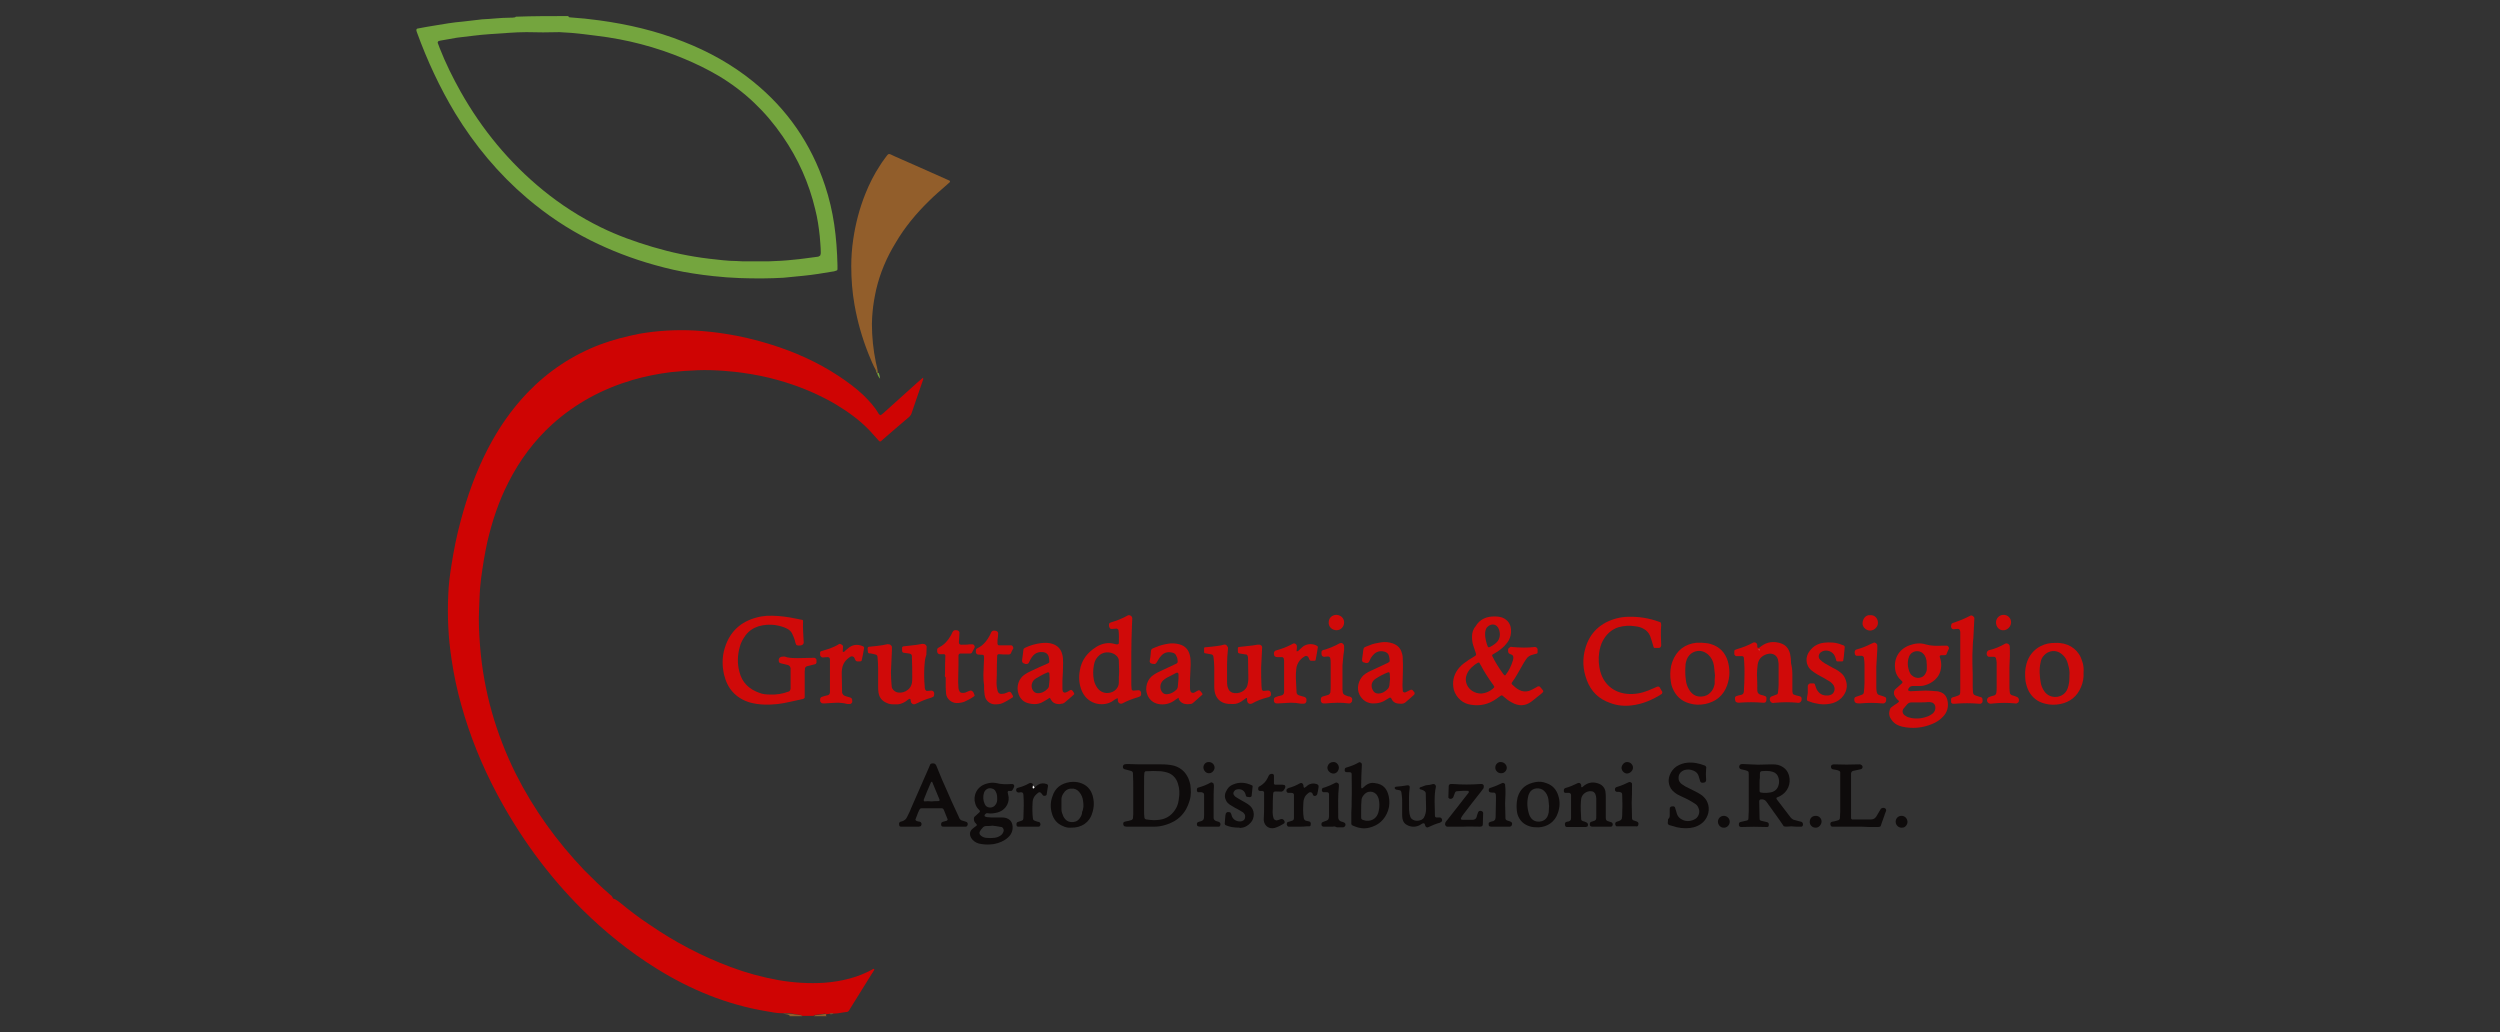 <?xml version="1.0" encoding="utf-8"?>
<!-- Generator: Adobe Illustrator 26.5.0, SVG Export Plug-In . SVG Version: 6.00 Build 0)  -->
<svg version="1.1" id="Livello_2_00000052814306862227561050000017711735454375777456_"
	 xmlns="http://www.w3.org/2000/svg" xmlns:xlink="http://www.w3.org/1999/xlink" x="0px" y="0px" viewBox="0 0 762.4 314.8"
	 style="enable-background:new 0 0 762.4 314.8;" xml:space="preserve">
<rect x="0" y="0" width="762.4" height="314.8" fill="#333333" stroke="none"/>
<style type="text/css">
	.st0{fill:#CF0403;}
	.st1{fill:#74A53E;}
	.st2{fill:#925E2B;}
	.st3{fill:#D00A09;}
	.st4{fill:#0E0B0B;}
	.st5{fill:#FFFFFF;}
</style>
<g>
	<path class="st0" d="M252.9,309.2c-0.3,0-0.6,0.1-1,0.1c-0.1-0.1-0.2-0.2-0.3-0.2c-1,0.2-2,0.3-3,0.4c-0.2,0-0.3,0.2-0.5,0.3
		c-1.2,0-2.3,0-3.5,0c-0.2-0.1-0.3-0.3-0.5-0.3c-0.5-0.1-1,0-1.5-0.2c-1.3-0.3-2.7-0.4-4-0.3c-1.6,0-3.2-0.3-4.8-0.6
		c-12.1-2-23.3-6.6-33.7-13.1c-8.2-5.1-15.6-11.1-22.4-17.8c-10.6-10.5-19.3-22.5-26.3-35.7c-4.5-8.5-8.1-17.4-10.7-26.7
		c-1.3-4.6-2.3-9.3-3-14.1c-1-6.5-1.3-13-1-19.6c0.1-3.1,0.5-6.1,1-9.2c0.7-4.5,1.6-9,2.8-13.4c2-7.5,4.6-14.8,8.2-21.8
		c3.3-6.4,7.3-12.2,12.3-17.4c6.3-6.5,13.7-11.4,22.2-14.6c3.8-1.4,7.7-2.4,11.7-3.2c5.7-1,11.4-1.3,17.1-1c3.1,0.2,6.1,0.5,9.2,1
		c4.6,0.7,9.2,1.8,13.7,3.2c7.4,2.3,14.4,5.4,20.9,9.7c2.7,1.8,5.3,3.7,7.6,5.9c1.7,1.7,3.3,3.4,4.5,5.5c0.1,0.2,0.2,0.3,0.4,0.4
		c0.1,0.1,0.3,0.1,0.3,0.1c0.4-0.3,0.7-0.5,1-0.8c3.3-3,6.7-6,10-9c0.5-0.5,1.1-0.9,1.6-1.4c0.1-0.1,0.2-0.1,0.3-0.2
		c0,0.2,0.1,0.4,0,0.6c-0.7,1.9-1.3,3.9-2,5.8c-0.5,1.5-1,2.9-1.5,4.4c-0.1,0.4-0.4,0.8-0.7,1.1c-2.9,2.5-5.8,4.9-8.6,7.4
		c-0.2,0.2-0.5,0.2-0.7-0.1c-0.9-1-1.8-2-2.7-3c-3.1-3.3-6.8-5.9-10.6-8.2c-5.5-3.2-11.4-5.6-17.5-7.3c-3.5-1-7.1-1.7-10.7-2.2
		c-1.8-0.3-3.7-0.4-5.6-0.6c-2.7-0.2-5.4-0.3-8.1-0.2c-2.8,0.1-5.5,0.3-8.3,0.6c-4,0.5-7.9,1.3-11.7,2.4
		c-9.1,2.7-17.3,7.1-24.4,13.5c-5.5,5-9.9,10.9-13.3,17.6c-3,5.8-5,11.9-6.5,18.3c-0.8,3.7-1.4,7.4-1.9,11.2
		c-0.4,3.1-0.5,6.1-0.6,9.2c-0.2,3.8,0,7.6,0.3,11.4c1.1,13.7,4.8,26.6,10.9,38.9c5.5,10.9,12.5,20.6,20.9,29.4c2.5,2.5,5,5,7.7,7.3
		c0.4,0.3,0.8,0.6,1,1.2c0,0.1,0.2,0.2,0.3,0.2c0.7,0.2,1.2,0.7,1.8,1.1c2.9,2.4,5.9,4.7,9.1,6.8c7.7,5.3,15.9,9.6,24.7,12.9
		c4.8,1.8,9.6,3.1,14.6,4c4.6,0.8,9.3,1.1,14,0.8c5.2-0.4,10.3-1.6,14.9-4.2c0.1-0.1,0.2-0.1,0.3,0.1c0,0,0,0.1,0,0.2
		c0,0.1-0.1,0.2-0.2,0.3c-0.2,0.3-0.3,0.6-0.5,0.8c-2.1,3.4-4.3,6.9-6.4,10.3c-0.2,0.3-0.4,0.7-0.6,1c-0.2,0.2-0.4,0.4-0.6,0.4
		c-1.3,0.1-2.6,0.5-4,0.5C253.7,309,253.3,309,252.9,309.2z"/>
	<path class="st1" d="M173.3,4.9c0.1,0.1,0.1,0.3,0.2,0.3c0.1,0.1,0.2,0.1,0.4,0.1c3,0.2,5.9,0.5,8.8,0.9c8.8,1.2,17.4,3.2,25.7,6.5
		c7.7,3,14.9,7,21.3,12.2c10.4,8.4,17.7,19,21.9,31.7c1.3,3.9,2.2,7.8,2.8,11.8c0.6,4.1,0.9,8.3,1,12.5c0,0.4,0,0.8,0,1.2
		c0,0.2-0.1,0.4-0.3,0.4c-0.4,0.1-0.7,0.3-1.1,0.3c-3,0.5-5.9,1-9,1.3c-2,0.2-4.1,0.4-6.1,0.6c-2.1,0.1-4.1,0.2-6.2,0.2
		c-2.4,0-4.8,0-7.1-0.1c-2.7-0.1-5.4-0.3-8.1-0.6c-2-0.2-4.1-0.5-6.1-0.8c-4-0.6-7.9-1.5-11.8-2.6c-6.8-1.9-13.3-4.4-19.5-7.5
		c-7-3.5-13.4-7.8-19.4-12.9c-8.7-7.4-16-16.2-21.9-25.9c-4.7-7.8-8.5-16-11.6-24.5c-0.1-0.2-0.1-0.4-0.2-0.6
		c-0.1-0.4,0.1-0.7,0.4-0.7c0.9-0.2,1.8-0.3,2.7-0.5c2.2-0.4,4.4-0.7,6.7-1.1c1.4-0.2,2.8-0.4,4.2-0.5c1.7-0.2,3.4-0.4,5.2-0.6
		c0.3,0,0.5-0.1,0.8-0.1c2.8-0.1,5.6-0.5,8.5-0.5c0.5,0,1,0,1.5-0.1c0.1,0,0.2-0.1,0.3-0.2C162.5,4.9,167.9,4.9,173.3,4.9z
		 M160.5,9.8c-3.7,0-7.3,0.4-11,0.6c-1.7,0.1-3.5,0.3-5.2,0.5c-1.7,0.2-3.3,0.4-5,0.6c-1.7,0.3-3.4,0.6-5.1,0.9
		c-0.1,0-0.2,0.1-0.4,0.1c-0.2,0.1-0.4,0.4-0.3,0.6c0.2,0.5,0.4,1.1,0.6,1.6c1.8,4.6,4,9,6.4,13.3c6.5,11.5,14.8,21.6,25.1,30
		c5.4,4.4,11.3,8.2,17.6,11.3c5.1,2.5,10.4,4.4,15.8,6c5.7,1.7,11.4,2.9,17.3,3.6c2.8,0.3,5.6,0.7,8.4,0.7c0.6,0,1.3,0.1,1.9,0.1
		c2.6,0,5.1,0,7.7,0c2.6-0.1,5.1-0.2,7.7-0.5c2.4-0.2,4.8-0.6,7.3-0.9c0.2,0,0.5-0.1,0.7-0.3c0.1,0,0.2-0.2,0.2-0.3
		c0.1-0.2,0.1-0.5,0.1-0.8c0-1.6-0.2-3.2-0.3-4.8c-0.3-2.8-0.7-5.6-1.4-8.3c-1.9-8-5.2-15.4-9.9-22.2c-5.2-7.6-11.7-13.8-19.6-18.5
		c-3.4-2-6.9-3.7-10.5-5.2c-8.6-3.6-17.5-5.9-26.7-7c-1.3-0.2-2.7-0.3-4-0.5c-2.4-0.3-4.9-0.5-7.3-0.6
		C167.4,9.9,163.9,9.9,160.5,9.8z"/>
	<path class="st2" d="M238.7,309.1c1.3,0,2.7,0,4,0.3c0.5,0.1,1,0.1,1.5,0.2c0.2,0,0.3,0.2,0.5,0.3c-1.3,0-2.6,0-3.9,0
		c0-0.1,0-0.3-0.1-0.3c-0.1-0.1-0.3-0.1-0.5-0.2C239.7,309.3,239.2,309.2,238.7,309.1z"/>
	<path class="st2" d="M248.2,309.9c0.2-0.1,0.3-0.3,0.5-0.3c1-0.1,2-0.2,3-0.4c0.1,0,0.2,0.1,0.3,0.2c-0.2,0.2-0.1,0.4,0.1,0.5
		C250.7,309.9,249.4,309.9,248.2,309.9z"/>
	<path class="st2" d="M267.1,112.9c-0.9-1.6-1.6-3.4-2.3-5.1c-1.9-4.8-3.3-9.7-4.2-14.8c-0.7-3.9-1-7.9-1-11.9
		c0-2.7,0.2-5.4,0.6-8.1c0.7-4.8,1.9-9.4,3.7-13.9c1.2-3,2.7-6,4.5-8.7c0.4-0.6,0.8-1.3,1.3-1.9c1.5-2,1-1.8,3.2-0.8
		c5.3,2.3,10.6,4.7,15.8,7c0.3,0.1,0.6,0.3,0.9,0.4c0.1,0.1,0.2,0.4,0,0.5c-0.3,0.3-0.6,0.5-0.9,0.8c-1.8,1.6-3.6,3.1-5.3,4.8
		c-4,3.9-7.5,8.1-10.3,12.9c-2.7,4.4-4.7,9.1-5.9,14.2c-0.5,2.3-0.9,4.5-1.1,6.8c-0.1,1.2-0.2,2.4-0.2,3.7c0,3.9,0.4,7.8,1.2,11.7
		c0.2,1.1,0.6,2.1,0.6,3.2c-0.1,0-0.3,0-0.4,0c0,0-0.1-0.1-0.1-0.1C267.5,113.3,267.4,113.1,267.1,112.9z"/>
	<path class="st3" d="M456,188c0.7,0,1.5,0.1,2.3,0.4c1.5,0.7,2.4,1.9,2.5,3.6c0.1,1.7-0.4,3.2-1.5,4.4c-0.7,0.9-1.6,1.6-2.6,2.3
		c-0.5,0.3-1,0.6-1.5,0.9c-0.2,0.1-0.2,0.3-0.1,0.5c0.9,1.9,2.1,3.7,3.3,5.4c0.1,0.2,0.3,0.3,0.4,0.4c0.1,0.1,0.2,0.1,0.3,0
		c1.1-1.4,1.8-2.9,2.3-4.6c0.1-0.2,0.1-0.5,0.1-0.8c0-0.3-0.1-0.6-0.4-0.8c-0.2-0.1-0.5-0.2-0.7-0.3c-0.4-0.2-0.5-0.5-0.5-1
		c0-0.2,0-0.4,0.1-0.6c0.1-0.2,0.4-0.3,0.6-0.5c0.1-0.1,0.3-0.1,0.4,0c2.4,0.2,4.7,0.3,7.1,0c0.3,0,0.8,0.3,0.8,0.7c0,0.3,0,0.6,0,1
		c0,0.1-0.1,0.3-0.2,0.3c-0.4,0.1-0.7,0.2-1.1,0.3c-1,0.2-1.8,0.7-2.3,1.6c-0.4,0.6-0.8,1.2-1.1,1.8c-1,1.7-1.9,3.5-3.1,5.1
		c-0.2,0.2-0.2,0.4,0.1,0.7c0.6,0.6,1.3,1.2,2.1,1.6c0.9,0.5,1.9,0.6,3,0.3c0.8-0.3,1.5-0.7,2.2-1.1c0.2-0.1,0.4-0.3,0.7-0.3
		c0.1,0,0.3,0,0.4,0.1c0.2,0.2,0.4,0.5,0.6,0.7c0.6,0.7,0.6,0.8-0.1,1.4c-1,0.8-2,1.6-3,2.4c-2,1.5-4,1.5-6.1,0.3
		c-1-0.5-1.8-1.2-2.6-1.9c-0.3-0.3-0.5-0.3-0.8-0.1c-0.5,0.3-0.9,0.7-1.4,1c-2.3,1.6-4.9,2.2-7.7,1.7c-3.3-0.5-5.1-3.3-5.3-5.4
		c-0.3-2.3,0.4-4.3,1.9-6c0.8-0.9,1.7-1.5,2.7-2.2c0.7-0.4,1.4-0.9,2.1-1.3c0.2-0.1,0.3-0.5,0.2-0.7c-0.3-0.8-0.5-1.6-0.8-2.4
		c-0.3-0.9-0.4-1.8-0.4-2.7c0-1.2,0.3-2.3,1.1-3.2C451.2,188.9,453.3,187.9,456,188z M451.7,211.5c1.4-0.1,2.8-0.7,3.9-1.8
		c0.1-0.1,0.1-0.2,0.1-0.3c-0.1-0.2-0.2-0.3-0.3-0.5c-1.4-1.9-2.7-3.9-3.8-6c-0.1-0.2-0.3-0.4-0.4-0.7c-0.1-0.2-0.3-0.2-0.5-0.1
		c-0.4,0.3-0.9,0.5-1.3,0.9c-0.9,0.7-1.7,1.6-2.1,2.7c-0.4,1-0.4,2,0,3C448,210.4,449.7,211.5,451.7,211.5z M452.9,193.4
		c0,0.4,0,0.8,0.1,1.2c0.1,0.6,0.2,1.1,0.4,1.7c0.4,1.3,0.4,1.4,1.7,0.6c0.4-0.2,0.7-0.5,1.1-0.8c1.4-1.2,1.4-2.9,0.9-4.2
		c-0.6-1.6-2.2-1.9-3.4-0.8c-0.4,0.3-0.6,0.8-0.7,1.3C452.9,192.6,452.9,193,452.9,193.4z"/>
	<path class="st3" d="M243.5,200.7c1.5,0,3.1-0.1,4.8-0.1c0.3,0,0.6,0.3,0.7,0.6c0,0.3,0,0.5,0,0.8c0,0.3-0.3,0.6-0.6,0.6
		c-0.8,0.2-1.6,0.4-2.4,0.6c-0.2,0.1-0.4,0.3-0.5,0.5c0,0.4-0.1,0.8-0.1,1.1c0,2.1,0,4.2,0,6.4c0,0.5,0,1,0,1.5
		c0,0.1-0.1,0.2-0.2,0.3c-0.2,0.1-0.3,0.2-0.5,0.2c-2.5,0.5-5,1.2-7.5,1.5c-2.9,0.3-5.8,0.3-8.6-0.5c-4.2-1.3-6.8-4.2-7.8-8.5
		c-0.6-2.7-0.6-5.4,0.2-8c1.5-5,4.8-8.1,9.8-9.4c1-0.3,2-0.4,3-0.5c2.4-0.1,4.7,0.1,7.1,0.5c1.2,0.2,2.4,0.5,3.6,0.7
		c0.2,0,0.4,0.1,0.4,0.4c-0.1,2.2,0.1,4.4,0.2,6.5c0,0.1,0,0.3-0.1,0.4c-0.1,0.2-0.2,0.3-0.4,0.4c-0.5,0.2-1,0.2-1.5,0.1
		c-0.1,0-0.2-0.1-0.3-0.2c-0.2-0.4-0.3-0.8-0.4-1.3c-0.2-0.6-0.4-1.2-0.7-1.8c-0.3-0.8-0.9-1.4-1.7-1.8c-1.2-0.6-2.4-0.9-3.7-1.1
		c-1.7-0.2-3.3-0.1-5,0.4c-1.6,0.5-2.9,1.4-3.9,2.7c-0.8,1.1-1.5,2.3-1.8,3.6c-0.7,2.5-0.8,5.1-0.1,7.6c0.8,3.3,3,5.3,6.1,6.4
		c1,0.4,2.1,0.5,3.2,0.5c1.9,0.1,3.8-0.2,5.7-0.9c0.3-0.1,0.4-0.3,0.5-0.5c0-0.1,0.1-0.3,0.1-0.4c0-2,0-4,0-6c0-0.1,0-0.1,0-0.2
		c-0.1-0.5-0.3-0.8-0.8-1c-0.7-0.2-1.4-0.3-2.1-0.5c-0.6-0.1-0.8-0.5-0.7-1.1c0-0.1,0-0.3,0.1-0.4c0.1-0.2,0.3-0.4,0.6-0.5
		c0.3,0,0.6-0.1,1-0.1C240.5,200.7,241.9,200.7,243.5,200.7z"/>
	<path class="st3" d="M587.2,210.6c0.9,0,2.2,0.1,3.4,0.2c0.5,0,1,0.2,1.5,0.4c0.9,0.4,1.4,1.1,1.7,2c0.6,2.2,0.1,4.1-1.5,5.6
		c-0.9,0.9-1.9,1.5-3.1,2c-2.9,1.2-6,1.5-9.1,0.8c-1.3-0.3-2.4-0.9-3.2-2c-0.7-0.9-1-1.9-0.6-3.1c0.1-0.4,0.3-0.7,0.6-0.9
		c0.5-0.4,1-0.7,1.6-1.1c0.8-0.6,0.8-0.6,0.1-1.2c-0.5-0.5-0.8-1-1-1.6c-0.1-0.6,0-1.2,0.5-1.6c0.7-0.6,1.3-1.2,2-1.8
		c0.1-0.1,0.1-0.4,0-0.5c-0.1-0.1-0.3-0.3-0.4-0.4c-0.2-0.2-0.4-0.4-0.5-0.5c-0.5-0.6-0.9-1.3-1.1-2c-0.9-3.8,0.9-6.9,4.2-8.1
		c1.6-0.6,3.3-0.8,4.9-0.3c1.7,0.5,3.4,0.5,5.2,0.4c0.4,0,0.9,0,1.3,0c0.4,0,0.8,0.6,0.6,1c-0.2,0.5-0.5,1-0.7,1.6
		c-0.1,0.3-0.4,0.3-0.6,0.3c-0.3,0-0.5,0-0.8,0c-0.6,0-0.8,0.2-0.6,0.7c0.3,0.8,0.4,1.6,0.4,2.5c-0.1,2.4-1.2,4.1-3.3,5.3
		c-1,0.5-2,0.9-3.1,0.9c-0.8,0-1.5,0-2.3,0c-0.7,0-1.2,0.4-1.4,1.1c0,0.1,0,0.3,0.1,0.3c0.2,0.1,0.4,0.1,0.5,0.2
		C584,210.7,585.4,210.7,587.2,210.6z M585.6,214.2C585.6,214.2,585.6,214.2,585.6,214.2c-0.7,0-1.4,0-2.1,0c-0.1,0-0.3,0-0.4,0
		c-0.6,0-1.1,0.1-1.5,0.6c-0.4,0.5-0.8,0.9-1.1,1.3c-0.5,0.7-0.3,1.5,0.3,2c0.4,0.3,0.9,0.6,1.4,0.7c1.8,0.5,3.6,0.4,5.3-0.2
		c0.7-0.2,1.4-0.6,2-1.1c0.5-0.5,0.8-1.2,0.7-1.9c0-0.6-0.5-1.3-1.2-1.4c-0.3-0.1-0.6-0.1-1-0.1
		C587.3,214.2,586.5,214.2,585.6,214.2z M587.6,202.9c0-0.5-0.1-1-0.1-1.5c-0.1-0.6-0.3-1.1-0.6-1.6c-0.5-0.7-1.2-1.2-2.1-1.2
		c-0.9-0.1-2.1,0.4-2.6,1.6c-0.6,1.6-0.5,3.3,0.2,4.9c0.1,0.3,0.4,0.7,0.7,0.9c1.1,1.1,3.3,1,4.1-0.6c0.2-0.4,0.4-0.8,0.4-1.3
		C587.6,203.6,587.6,203.2,587.6,202.9z"/>
	<path class="st3" d="M506.5,193.9c0,0.7,0.1,1.8,0.1,2.9c0,0.4-0.3,0.8-0.7,0.8c-0.4,0-0.9,0-1.3,0c-0.1,0-0.2-0.1-0.3-0.2
		c-0.2-0.6-0.3-1.1-0.5-1.7c-0.2-0.6-0.4-1.2-0.6-1.8c-0.4-0.9-1-1.6-1.9-2.1c-0.8-0.5-1.7-0.7-2.5-0.8c-1.8-0.3-3.6-0.2-5.3,0.3
		c-2.1,0.7-3.6,2.1-4.7,4.1c-0.6,1.1-0.9,2.3-1.1,3.5c-0.3,2-0.2,4.1,0.4,6.1c1.1,3.7,4,6.2,8.1,6.6c2.2,0.2,4.4-0.2,6.4-1
		c0.9-0.4,1.9-0.8,2.8-1.2c0.3-0.1,0.6,0,0.8,0.3c0.2,0.4,0.4,0.8,0.7,1.2c0.1,0.2,0,0.6-0.1,0.7c-2.8,1.8-5.8,3.1-9.1,3.5
		c-2.2,0.3-4.5,0.1-6.6-0.7c-3.5-1.2-5.9-3.5-7.2-7c-1.2-3.2-1.4-6.5-0.4-9.8c1.4-4.8,4.7-7.7,9.4-9c1.2-0.3,2.4-0.5,3.6-0.5
		c3.2-0.1,6.4,0.4,9.4,1.5c0.6,0.2,0.6,0.1,0.7,1C506.5,191.5,506.5,192.5,506.5,193.9z"/>
	<path class="st3" d="M345,199.3c0,3.2,0,6.4,0,9.6c0,0.4,0.1,0.9,0.1,1.3c0,0.2,0.4,0.5,0.6,0.4c0.4,0,0.9-0.1,1.3-0.1
		c0.6-0.1,1,0.3,1,0.9c0,0.1,0,0.3,0,0.4c-0.1,0.2-0.1,0.4-0.2,0.5c-0.2,0.1-0.5,0.2-0.7,0.3c-1.7,0.5-3.3,1.1-4.8,1.9
		c-0.6,0.3-1.3-0.1-1.4-0.8c0-0.2,0-0.4,0-0.6c0-0.1-0.2-0.2-0.3-0.1c-0.3,0.2-0.7,0.3-1,0.6c-2.6,2-7.6,1.6-9.6-2.7
		c-0.9-2-1.1-4.2-0.7-6.4c0.5-3.2,2.3-5.5,5-7.2c1.8-1.1,3.7-1.5,5.7-0.9c0.2,0.1,0.5,0.1,0.8,0.1c0.1,0,0.4-0.2,0.4-0.3
		c0-1.3,0.1-2.7-0.1-4c0-0.2-0.4-0.5-0.6-0.5c-0.4,0-0.9,0.1-1.3,0.1c-0.6,0.1-0.9-0.3-1-0.9c0-0.1,0-0.3,0-0.4
		c0-0.3,0.1-0.5,0.4-0.6c0.1,0,0.1-0.1,0.2-0.1c1.8-0.5,3.5-1.2,5.1-2.1c0.4-0.2,0.7-0.1,1.1,0.2c0.2,0.2,0.3,0.4,0.3,0.7
		c0,0.7-0.1,1.4-0.1,2.1C345.1,193.6,345,196.5,345,199.3C345,199.3,345,199.3,345,199.3z M341.3,204.9c0-1.2-0.1-2.3-0.1-3.4
		c0-0.6-0.3-1.1-0.7-1.5c-1.2-1.2-3.5-1.5-5.1-0.3c-1,0.8-1.6,1.8-1.8,3.1c-0.3,1.5-0.3,3.1,0,4.6c0.2,1,0.6,1.8,1.2,2.6
		c0.9,1,2,1.5,3.4,1.3c1.6-0.2,2.9-1.4,3-3C341.2,207.1,341.2,205.9,341.3,204.9z"/>
	<path class="st3" d="M546.6,206.3c0,1.3,0,2.7,0,4c0,0.4,0,0.8,0.1,1.1c0,0.2,0.1,0.3,0.3,0.4c0.5,0.2,1.1,0.4,1.7,0.5
		c0.6,0.1,0.8,0.4,0.7,1.1c0,0.1,0,0.3-0.1,0.4c-0.1,0.2-0.3,0.4-0.6,0.5c-0.2,0-0.4,0.1-0.6,0c-2.2-0.2-4.4-0.2-6.5,0
		c-0.3,0-0.5,0-0.8,0.1c-0.6,0-1-0.4-1.1-1.1c0-0.4,0.2-0.8,0.5-0.9c0.5-0.2,1.1-0.4,1.6-0.6c0.3-0.1,0.4-0.3,0.4-0.6
		c0.1-0.8,0.2-1.5,0.2-2.3c0-2.1,0-4.1,0-6.2c0-0.3,0-0.6-0.1-1c-0.1-1.7-1.6-2.8-3.5-2.2c-1.6,0.5-2.6,1.6-2.8,3.3
		c-0.1,1-0.2,1.9-0.2,2.9c0.1,1.6,0.1,3.2,0.1,4.8c0,0.8,0.4,1.2,1.1,1.4c0.4,0.1,0.9,0.2,1.3,0.4c0.3,0.1,0.4,0.3,0.4,0.6
		c0,0.1,0,0.3,0,0.4c0,0.7-0.3,1.1-1.1,1c-2.4-0.2-4.9-0.2-7.3,0c-0.2,0-0.4,0-0.6-0.1c-0.3-0.1-0.5-0.3-0.5-0.5
		c-0.1-0.2-0.1-0.5-0.1-0.8c0-0.3,0.1-0.5,0.4-0.6c0.5-0.2,1-0.3,1.5-0.4c0.5-0.1,0.7-0.4,0.8-0.9c0.1-1.8,0.2-3.6,0.2-5.4
		c0-1.3,0-2.6-0.1-3.9c0-0.4-0.1-0.8-0.1-1.1c0-0.3-0.3-0.5-0.5-0.5c-0.3,0-0.6,0-1,0c-0.3,0-0.5,0-0.8,0c-0.2,0-0.5-0.3-0.6-0.5
		c0-0.4,0-0.8,0-1.1c0-0.1,0.1-0.2,0.2-0.3c0.2-0.1,0.4-0.1,0.5-0.2c1.7-0.5,3.4-1.1,5-2c0.6-0.3,1.3,0.1,1.3,0.8c0,0.2,0,0.4,0,0.6
		c0,0.1,0.4,0.2,0.5,0.2c0.3-0.2,0.5-0.4,0.8-0.6c1.8-1.3,3.8-1.5,5.9-0.8c1.5,0.5,2.4,1.6,2.8,3.2c0.2,0.9,0.3,1.9,0.3,2.9
		C546.6,203.9,546.6,205.1,546.6,206.3C546.6,206.3,546.6,206.3,546.6,206.3z M536.6,198.2c0,0-0.1-0.1-0.1-0.1c0,0-0.1,0.1-0.1,0.1
		c0.1,0,0.1,0.1,0.2,0.1C536.6,198.3,536.6,198.2,536.6,198.2z"/>
	<path class="st3" d="M281.9,203.3c-0.1,2-0.1,4,0.1,6c0,0.3,0,0.5,0.1,0.8c0.1,0.4,0.4,0.7,0.8,0.6c0.4,0,0.8-0.1,1.1-0.1
		c0.3,0,0.5,0.1,0.7,0.3c0.3,0.4,0.2,0.8,0.1,1.3c0,0.1-0.1,0.2-0.2,0.3c-0.2,0.1-0.5,0.2-0.7,0.3c-1.5,0.4-2.9,1-4.3,1.7
		c-0.5,0.2-0.9,0.5-1.4,0.1c-0.5-0.3-0.4-0.7-0.5-1.2c0-0.2-0.3-0.3-0.4-0.3c-0.1,0.1-0.2,0.1-0.3,0.2c-0.3,0.2-0.5,0.4-0.8,0.6
		c-0.9,0.6-2,1-3.1,0.9c-0.9,0-1.8,0-2.6-0.4c-1.5-0.6-2.4-1.7-2.6-3.3c-0.1-0.6-0.1-1.3-0.1-1.9c0-1.8,0-3.6,0-5.4
		c0-1.2-0.1-2.3-0.2-3.5c0-0.3-0.2-0.6-0.6-0.7c-0.4-0.1-0.9-0.2-1.3-0.3c-0.4-0.1-0.9,0.1-1-0.4c-0.1-0.4-0.1-0.9-0.1-1.3
		c0-0.1,0.1-0.2,0.2-0.3c0.2-0.1,0.4-0.1,0.6-0.1c1.7-0.2,3.3-0.3,5-0.7c0.2-0.1,0.5,0,0.8,0c0.3,0,0.8,0.5,0.8,0.8c0,0.3,0,0.6,0,1
		c-0.1,2.2-0.2,4.5-0.3,6.7c0,1.3,0.1,2.7,0.2,4c0,0.4,0.1,0.8,0.3,1.1c0.4,0.6,1,1,1.7,1.1c1.1,0.1,2-0.1,2.9-0.8
		c0.7-0.5,1.1-1.2,1.3-2.1c0.1-0.6,0.1-1.2,0.1-1.7c0-2,0-4-0.1-6c0-0.1,0-0.3,0-0.4c0-0.5-0.2-0.8-0.8-0.9c-0.5-0.1-1-0.1-1.5-0.2
		c-0.6-0.1-0.7-0.2-0.7-0.9c0-0.2,0-0.4,0-0.6c0-0.3,0.2-0.5,0.5-0.5c0.9-0.1,1.8-0.2,2.7-0.3c0.9-0.1,1.8-0.2,2.7-0.4
		c0.2-0.1,0.5,0,0.8,0c0.3,0,0.8,0.5,0.8,0.8c0,0.8-0.1,1.7-0.1,2.5C282,201,282,202.2,281.9,203.3z"/>
	<path class="st3" d="M384.6,203.5c0,2,0,3.8,0.1,5.7c0,0.3,0.1,0.6,0.1,1c0,0.2,0.3,0.5,0.5,0.5c0.4,0,0.8-0.1,1.1-0.1
		c0.8-0.1,1.2,0.3,1.2,1.1c0,0.4-0.1,0.6-0.5,0.8c-0.1,0-0.1,0.1-0.2,0.1c-0.1,0-0.2,0.1-0.4,0.1c-1.6,0.4-3.2,1-4.6,1.8
		c-0.8,0.4-1.5,0-1.6-0.9c0-0.2,0-0.4,0-0.6c0-0.2-0.1-0.2-0.3-0.1c-0.5,0.3-0.9,0.7-1.4,1c-0.8,0.5-1.6,0.8-2.5,0.8
		c-1,0-1.9,0-2.8-0.3c-1.7-0.6-2.6-1.9-2.9-3.6c-0.1-0.6-0.1-1.2-0.1-1.7c0-1.9,0-3.7,0-5.6c0-1-0.1-1.9-0.2-2.9
		c-0.1-0.8-0.2-1-1-1.1c-0.6-0.1-1.1-0.2-1.7-0.3c-0.1,0-0.2-0.2-0.2-0.3c0-0.4,0-0.9,0-1.3c0-0.1,0.2-0.2,0.3-0.2
		c0.7-0.1,1.4-0.1,2.1-0.2c1.2-0.2,2.4-0.2,3.6-0.6c0.4-0.1,0.8,0,1,0.4c0.1,0.1,0.2,0.3,0.3,0.5c0,0.1,0,0.1,0,0.2
		c-0.4,3.3-0.3,6.7-0.3,10c0,0.5,0,1,0.1,1.5c0.1,0.4,0.2,0.7,0.4,1.1c0.2,0.4,0.6,0.7,1,0.9c2,0.7,4.5-0.5,4.8-2.6
		c0.1-0.5,0.2-1,0.2-1.5c0-2.1-0.1-4.1-0.1-6.2c0-0.3,0-0.5-0.1-0.8c-0.1-0.3-0.2-0.5-0.5-0.5c-0.6-0.1-1.3-0.2-1.9-0.3
		c-0.5-0.1-0.6-0.2-0.6-0.8c0-0.3,0-0.5,0-0.8c0-0.2,0.1-0.4,0.4-0.4c0.9-0.1,1.8-0.2,2.7-0.3c1-0.1,1.9-0.2,2.9-0.4
		c0.2,0,0.4,0,0.6,0c0.4,0,0.9,0.5,0.8,0.9C384.8,199.5,384.7,201.6,384.6,203.5z"/>
	<path class="st3" d="M320.1,212.8c-0.6,0.4-1.2,0.8-1.8,1.1c-1.4,0.9-2.9,1-4.5,0.6c-1.5-0.3-2.5-1.2-3.1-2.6
		c-1-2.6,0.1-5.1,1.8-6.2c0.6-0.4,1.3-0.8,2-1.1c1.7-0.8,3.4-1.6,5.1-2.3c0.3-0.1,0.4-0.3,0.4-0.6c0-0.5-0.1-1-0.2-1.5
		c-0.2-0.7-0.8-1.2-1.5-1.3c-1.3-0.2-2.4,0.1-3.3,1.1c-0.5,0.6-0.9,1.3-1.2,2c-0.2,0.4-0.4,0.5-0.9,0.5c-0.1,0-0.3,0-0.4-0.1
		c-0.6-0.1-0.9-0.5-0.8-1.1c0.1-1,0.3-2,0.4-3.1c0-0.3,0.2-0.5,0.4-0.6c1.6-0.8,3.4-1.3,5.2-1.5c1.2-0.1,2.3-0.1,3.4,0.3
		c1.4,0.5,2.4,1.5,2.8,3c0.3,0.9,0.3,1.9,0.3,2.9c0,1.7-0.1,3.5-0.2,5.2c0,0.9,0,1.8,0,2.7c0,0.2,0.1,0.4,0.1,0.6
		c0.1,0.3,0.5,0.5,0.8,0.4c0.5-0.1,0.9-0.4,1.4-0.7c0.3-0.2,0.6-0.1,0.8,0.2c0.2,0.2,0.3,0.4,0.4,0.6c0.1,0.2,0.2,0.4,0,0.5
		c-1,0.9-1.9,1.7-2.9,2.5c-0.2,0.2-0.5,0.2-0.7,0.3c-0.2,0-0.4,0-0.6,0.1c-1.3,0.1-2.3-0.3-2.9-1.5
		C320.4,213.1,320.2,212.9,320.1,212.8z M320.1,207.1c0-0.7-0.1-1.2-0.1-1.8c0-0.1-0.3-0.3-0.4-0.3c-1.3,0.5-2.5,1.2-3.7,1.9
		c-0.3,0.2-0.5,0.4-0.7,0.6c-0.8,1-0.8,2.4,0,3.3c0.3,0.4,0.8,0.6,1.3,0.6c1.2,0,2.2-0.5,3-1.4c0.3-0.3,0.4-0.6,0.4-1
		C320,208.4,320,207.7,320.1,207.1z"/>
	<path class="st3" d="M359.4,212.8c-0.5,0.3-1,0.6-1.5,1c-1.4,0.9-3,1.2-4.6,0.9c-1.6-0.3-2.8-1.3-3.4-2.8c-0.9-2.2,0-4.9,1.9-6.1
		c0.6-0.4,1.3-0.8,2-1.1c1.6-0.7,3.1-1.5,4.7-2.2c0.7-0.3,0.7-0.5,0.6-1.2c0-0.4-0.1-0.8-0.3-1.1c-0.2-0.7-0.7-1.1-1.4-1.2
		c-1.3-0.3-2.4,0-3.3,1c-0.4,0.4-0.7,0.9-1,1.4c-0.2,0.3-0.3,0.6-0.5,0.8c-0.1,0.1-0.3,0.3-0.5,0.3c-0.4,0-0.8-0.1-1.1-0.2
		c-0.2,0-0.4-0.5-0.4-0.6c0.1-0.4,0.1-0.9,0.2-1.3c0-0.3,0.1-0.5,0.1-0.8c0.1-1.9,0.1-1.6,1.7-2.3c1.2-0.5,2.4-0.8,3.7-1
		c1.1-0.2,2.3-0.1,3.4,0.2c1.8,0.5,2.8,1.7,3.2,3.5c0.2,0.9,0.2,1.8,0.2,2.7c-0.1,1.5-0.1,3.1-0.2,4.6c0,0.9,0,1.8,0,2.7
		c0,0.3,0.1,0.6,0.2,0.9c0.1,0.3,0.5,0.4,0.8,0.4c0.5-0.1,0.9-0.5,1.4-0.7c0.3-0.2,0.6-0.1,0.8,0.2c0.2,0.2,0.3,0.4,0.5,0.6
		c0.1,0.2,0.2,0.4,0,0.5c-0.9,0.8-1.8,1.6-2.7,2.4c-0.3,0.3-0.7,0.4-1.1,0.4c-1.5,0.2-2.7-0.2-3.4-1.6
		C359.6,213,359.5,212.9,359.4,212.8z M359.4,207C359.3,207,359.3,207,359.4,207c0-0.4,0-0.9,0-1.3c0-0.5-0.3-0.7-0.7-0.5
		c-1,0.5-1.9,1-2.9,1.5c-0.4,0.2-0.7,0.5-1.1,0.8c-0.8,0.8-1,1.8-0.7,2.8c0.4,1.1,1.1,1.5,2,1.4c1.1-0.1,1.9-0.6,2.7-1.3
		c0.3-0.3,0.5-0.7,0.5-1.2C359.3,208.4,359.3,207.7,359.4,207z"/>
	<path class="st4" d="M536.1,233.2c1.3,0,2.6-0.1,4-0.1c1,0,1.9,0,2.8,0.4c1.4,0.6,2.3,1.6,2.7,3.1c0.6,2.3-0.3,4.9-2.8,6.2
		c-0.3,0.1-0.6,0.3-0.9,0.4c-0.2,0.1-0.2,0.3-0.1,0.5c1.4,1.8,2.8,3.7,4.2,5.5c0.4,0.5,0.8,0.8,1.4,0.9c0.6,0.2,1.2,0.3,1.9,0.5
		c0.5,0.1,0.7,0.8,0.4,1.3c-0.1,0.1-0.2,0.2-0.3,0.2c-0.3,0-0.5,0-0.8,0c-0.8,0-1.5,0-2.3-0.1c-0.8,0-1.5,0.2-2.3,0
		c-0.4-0.6-0.9-1.3-1.3-1.9c-1.3-1.9-2.7-3.7-4-5.6c-0.5-0.7-1.1-0.8-1.8-0.7c-0.2,0-0.3,0.2-0.4,0.4c0,0.1,0,0.3,0,0.4
		c0,1.7,0.1,3.3,0.1,5c0,0.4,0.1,0.6,0.5,0.7c0.6,0.1,1.1,0.3,1.7,0.4c0.5,0.1,0.7,0.4,0.6,1c0,0.3-0.2,0.5-0.5,0.5
		c-0.1,0-0.1,0-0.2,0c-2.6-0.1-5.1-0.1-7.7,0c-0.5,0-0.8-0.3-0.7-0.9c0-0.1,0-0.1,0-0.2c0.1-0.1,0.2-0.4,0.4-0.4
		c0.7-0.2,1.4-0.3,2.1-0.5c0.3-0.1,0.4-0.3,0.4-0.6c0-0.8,0.1-1.5,0.1-2.3c0-3.7,0-7.3,0-11c0-0.1,0-0.1,0-0.2c0-1-0.2-0.9-1-1.2
		c-0.4-0.1-0.9-0.2-1.3-0.3c-0.5-0.1-0.8-0.6-0.5-1.2c0-0.1,0.2-0.2,0.3-0.3c0.2-0.1,0.5-0.1,0.8-0.1
		C533,233.1,534.5,233.1,536.1,233.2z M536.6,238.5C536.6,238.5,536.5,238.5,536.6,238.5c0,0.9,0,1.8,0,2.7c0,0.3,0.2,0.5,0.5,0.5
		c1,0.2,2.1,0.1,3.1-0.1c1.1-0.3,1.9-1,2.2-2.2c0.2-0.7,0.2-1.4,0-2.1c-0.2-0.9-0.8-1.6-1.7-1.9c-0.6-0.2-1.2-0.3-1.9-0.3
		c-2.3,0.1-2.1-0.2-2.1,2.1C536.6,237.6,536.6,238.1,536.6,238.5z"/>
	<path class="st3" d="M427.8,205.5c0,1.2-0.1,2.4-0.1,3.7c0,0.5,0.1,1,0.1,1.5c0,0.4,0.5,0.6,0.9,0.4c0.5-0.2,0.9-0.5,1.4-0.7
		c0.2-0.1,0.5-0.1,0.7,0.1c0.2,0.2,0.3,0.4,0.5,0.6c0,0.1,0.1,0.1,0.1,0.2c0,0.2,0,0.4-0.1,0.5c-0.8,0.8-1.7,1.5-2.6,2.3
		c-0.3,0.3-0.8,0.5-1.2,0.5c-0.1,0-0.3,0-0.4,0c-1.2,0-2.2-0.3-2.7-1.4c0-0.1-0.1-0.1-0.1-0.2c-0.2-0.3-0.4-0.3-0.6-0.2
		c-0.3,0.2-0.7,0.4-1,0.6c-1.3,0.9-2.8,1.2-4.4,1.1c-1.9-0.2-3.4-1.5-4-3.4c-0.6-2,0.4-4.6,2.2-5.7c0.6-0.4,1.2-0.7,1.9-1
		c1.5-0.7,3-1.4,4.5-2.1c0.2-0.1,0.5-0.2,0.7-0.4c0.1-0.1,0.2-0.2,0.2-0.3c0-0.5-0.1-1-0.2-1.5c-0.2-0.8-0.7-1.2-1.5-1.4
		c-1.3-0.3-2.4,0-3.3,1c-0.6,0.6-1,1.4-1.3,2.1c-0.2,0.3-0.4,0.4-0.8,0.4c-0.1,0-0.3,0-0.4-0.1c-0.8-0.1-1-0.4-0.9-1.2
		c0.1-0.5,0.1-1,0.2-1.5c0.3-2.2,0-1.8,2-2.6c1.1-0.5,2.3-0.7,3.5-0.9c1.2-0.2,2.4-0.1,3.6,0.3c1.4,0.5,2.4,1.4,2.8,2.9
		c0.3,0.8,0.3,1.6,0.3,2.5C427.9,203.1,427.8,204.3,427.8,205.5C427.8,205.5,427.8,205.5,427.8,205.5z M423.9,207.1
		c0-0.8-0.1-1.3-0.1-1.8c0-0.2-0.3-0.3-0.4-0.3c-1.4,0.5-2.7,1.2-3.9,2c-0.2,0.1-0.4,0.3-0.6,0.5c-0.8,0.9-0.8,2.2-0.1,3.2
		c0.3,0.5,0.8,0.8,1.5,0.8c1.2,0,2.2-0.6,3-1.5c0.2-0.2,0.3-0.6,0.4-0.9C423.8,208.5,423.8,207.7,423.9,207.1z"/>
	<path class="st3" d="M518.8,196c1,0.1,2,0.1,2.9,0.4c2.7,0.8,4.4,2.6,5.2,5.2c0.7,2.5,0.7,4.9-0.2,7.4c-1.1,3.1-3.4,5-6.7,5.7
		c-1.6,0.3-3.2,0.3-4.8-0.2c-2.5-0.7-4.2-2.3-5.2-4.8c-0.4-1-0.5-2-0.6-3c-0.1-1.7,0-3.3,0.6-4.9c1.3-3.5,3.8-5.4,7.4-5.8
		C518,196,518.4,196,518.8,196z M523,206c-0.1-1-0.2-1.9-0.3-2.9c-0.2-1.4-0.8-2.6-1.8-3.5c-0.7-0.6-1.5-1-2.4-1.1
		c-1.5-0.1-3.3,0.6-4.1,2.6c-0.2,0.6-0.4,1.2-0.4,1.9c-0.1,1.4-0.1,2.8,0.1,4.2c0.1,1.1,0.4,2.1,1,3.1c0.9,1.5,2.2,2.3,4,2.1
		c0.9-0.1,1.7-0.4,2.4-1.1c0.8-0.7,1.2-1.7,1.4-2.7C522.9,207.8,522.9,206.9,523,206z"/>
	<path class="st3" d="M635.4,205.2c0.1,1.5-0.2,3-0.8,4.4c-1.2,2.8-3.3,4.5-6.3,5.1c-1.5,0.3-3.1,0.3-4.6-0.1
		c-2.2-0.5-3.9-1.8-5-3.8c-0.5-1-0.8-2-1-3.1c-0.2-1.8-0.2-3.6,0.3-5.3c1.2-4.2,4.7-6.1,7.7-6.3c0.8,0,1.7-0.1,2.5,0
		c3.3,0.3,5.9,2.4,6.8,5.6C635.4,202.8,635.5,204,635.4,205.2z M631.1,205.9c0.1-1.1-0.1-2.1-0.4-3.2c-0.3-1.3-0.9-2.4-1.9-3.2
		c-1.9-1.6-4.2-1-5.4,0.3c-0.6,0.6-1,1.4-1.1,2.2c-0.5,2.2-0.3,4.3,0.1,6.5c0.2,0.9,0.6,1.7,1.1,2.4c1.6,2.3,5.4,2.2,6.8-0.4
		c0.2-0.4,0.4-0.9,0.5-1.4C631.1,207.9,631.1,206.9,631.1,205.9z"/>
	<path class="st4" d="M349.8,233.1c1.5,0,3,0,4.4,0c1.3,0,2.6,0.1,3.8,0.4c1.7,0.5,3.1,1.5,4,3.1c0.5,0.8,0.8,1.8,1,2.7
		c0.2,1.6,0.3,3.2-0.2,4.8c-1.1,3.9-3.6,6.4-7.5,7.5c-1,0.3-2.1,0.5-3.2,0.5c-0.7,0-1.4,0-2.1,0c-2.1,0-4.1,0-6.2,0
		c-0.3,0-0.5,0-0.8-0.1c-0.2,0-0.3-0.2-0.4-0.4c-0.2-0.6,0-1,0.7-1.1c0.6-0.1,1.1-0.2,1.7-0.4c0.3-0.1,0.4-0.3,0.5-0.5
		c0-0.4,0.1-0.9,0.1-1.3c0-2.4,0-4.9,0-7.3c0-1.7,0-3.5-0.1-5.2c0-0.3-0.2-0.6-0.6-0.7c-0.6-0.2-1.2-0.3-1.9-0.5
		c-0.5-0.1-0.7-0.6-0.5-1.1c0.1-0.2,0.2-0.3,0.4-0.4c0.4-0.1,0.8-0.1,1.1-0.1C346.1,233.1,348,233.1,349.8,233.1
		C349.8,233.1,349.8,233.1,349.8,233.1z M348.9,242.6c0,1.5,0,3.1,0,4.6c0,0.7,0,1.4,0.1,2.1c0,0.3,0.3,0.6,0.6,0.6
		c1.3,0.2,2.7,0.3,4,0.1c2.4-0.3,4.1-1.7,5.2-3.8c0.4-0.8,0.6-1.7,0.7-2.6c0.3-1.6,0.2-3.2-0.3-4.7c-0.5-1.6-1.6-2.8-3.2-3.3
		c-0.6-0.2-1.2-0.3-1.9-0.4c-1.5-0.1-3.1-0.1-4.6,0c-0.1,0-0.1,0-0.2,0c-0.1,0.1-0.3,0.3-0.3,0.4c-0.1,0.7-0.1,1.4-0.1,2.1
		C348.9,239.4,348.9,241,348.9,242.6z"/>
	<path class="st4" d="M303.5,249.3c0.7,0,1.4,0,2.1,0c0.3,0,0.6,0,1,0.1c1.2,0.3,2.1,1.1,2.2,2.6c0.1,1.4-0.4,2.5-1.4,3.4
		c-1.2,1.1-2.7,1.7-4.3,2c-1.3,0.2-2.6,0.2-3.8,0c-1.1-0.1-2.1-0.6-2.8-1.4c-0.4-0.5-0.7-1.1-0.7-1.7c0-0.5,0.2-1,0.6-1.4
		c0.4-0.4,0.9-0.7,1.4-1.1c0.1-0.1,0.1-0.3,0.1-0.3c-0.2-0.3-0.4-0.5-0.6-0.7c-0.2-0.3-0.3-0.6-0.3-0.9c0-0.4,0-0.8,0.4-1
		c0.4-0.4,0.9-0.8,1.3-1.2c0.2-0.2,0.2-0.4,0-0.6c-0.6-0.6-1.1-1.2-1.3-2.1c-0.7-2.1,0.3-5.1,3.4-6c1-0.3,2-0.4,3-0.2
		c1.5,0.4,3,0.4,4.6,0.3c0.1,0,0.3,0,0.4,0c0.3,0,0.6,0.5,0.5,0.7c-0.1,0.3-0.2,0.6-0.4,0.9c-0.2,0.4-0.4,0.6-0.9,0.5
		c-0.1,0-0.3,0-0.4,0c-0.2,0-0.3,0.2-0.3,0.4c0.1,0.5,0.2,1,0.3,1.5c0.2,2.3-1.4,4.2-3.5,4.7c-0.9,0.2-1.9,0.4-2.9,0.2
		c-0.4-0.1-0.7,0.2-0.9,0.5c-0.1,0.1,0,0.5,0.1,0.5c0.2,0.1,0.5,0.2,0.7,0.2C301.7,249.3,302.6,249.3,303.5,249.3
		C303.5,249.3,303.5,249.3,303.5,249.3z M302.7,251.8C302.7,251.9,302.7,251.9,302.7,251.8c-0.6,0.1-1.3,0.1-1.9,0.1
		c-0.5,0-0.9,0.2-1.2,0.6c-0.3,0.3-0.6,0.7-0.8,1.1c-0.2,0.4-0.1,0.9,0.3,1.2c0.4,0.4,1,0.6,1.5,0.7c0.9,0.1,1.8,0.1,2.7,0
		c0.8-0.1,1.5-0.4,2.1-0.9c0.4-0.4,0.6-0.8,0.7-1.3c0-0.5-0.3-1.1-0.8-1.1C304.3,252,303.5,251.9,302.7,251.8z M304.1,243.8
		c0-0.9,0-1.6-0.4-2.3c-0.2-0.5-0.6-0.9-1.1-1c-1.1-0.4-2.1,0.2-2.5,1.2c-0.4,1.2-0.3,2.4,0.2,3.5c0.1,0.2,0.2,0.3,0.3,0.5
		c0.7,0.8,2.3,0.8,3-0.3C304,244.9,304.1,244.3,304.1,243.8z"/>
	<path class="st3" d="M551.3,211.3c0-0.7,0-1.4,0-2.1c0-0.4,0.4-0.7,0.7-0.8c0.3,0,0.6,0,1,0c0.3,0,0.5,0.2,0.5,0.4
		c0.2,0.5,0.3,1,0.5,1.4c0.7,1.3,1.8,2,3.3,1.9c0.1,0,0.1,0,0.2,0c0.8-0.1,1.5-0.4,1.8-1.2c0.4-0.9,0.1-1.8-0.6-2.5
		c-0.3-0.3-0.6-0.5-0.9-0.7c-0.5-0.3-1.1-0.6-1.7-1c-0.7-0.4-1.4-0.7-2-1.1c-0.5-0.3-1.1-0.7-1.6-1.1c-2-1.6-2-4.3-0.6-6
		c1.1-1.5,2.6-2.3,4.4-2.5c1.8-0.2,3.6-0.1,5.3,0.6c0.9,0.3,1.1,0.3,0.9,1.5c-0.1,0.7-0.1,1.4-0.2,2.1c-0.1,0.4-0.1,0.9-0.2,1.3
		c0,0.1-0.2,0.2-0.3,0.2c-0.5,0-1,0-1.5,0c-0.1,0-0.2-0.1-0.3-0.2c-0.1-0.4-0.2-0.9-0.4-1.3c-0.6-1.6-2.8-2.4-4.3-1.3
		c-0.8,0.6-0.9,1.7-0.2,2.3c0.4,0.4,0.9,0.8,1.4,1.1c0.8,0.5,1.7,0.9,2.5,1.4c0.9,0.4,1.7,0.9,2.4,1.5c0.5,0.4,0.9,0.9,1.2,1.5
		c0.9,1.9,0.8,3.7-0.4,5.4c-0.8,1.1-1.9,1.9-3.2,2.3c-1.4,0.4-2.8,0.5-4.2,0.3c-0.9-0.2-1.9-0.3-2.8-0.7c-0.9-0.3-1.1-0.2-0.9-1.5
		C551.2,212.2,551.2,211.8,551.3,211.3C551.3,211.3,551.3,211.3,551.3,211.3z"/>
	<path class="st4" d="M291,252.1c-1.1,0-2.2,0-3.3,0c-0.5,0-0.7-0.2-0.7-0.7c0-0.5,0.2-0.7,0.6-0.8c0.4-0.1,0.7-0.2,1.1-0.3
		c0.2-0.1,0.3-0.3,0.3-0.4c-0.4-1-0.8-2-1.2-3c-0.1-0.2-0.3-0.4-0.6-0.4c-1.7,0-3.5,0-5.2,0c-0.3,0-0.6,0-1,0
		c-0.3,0-0.5,0.2-0.6,0.4c-0.3,0.6-0.6,1.3-0.8,1.9c-0.5,1.2-0.5,1.2-0.3,1.4c0.3,0.3,0.8,0.3,1.2,0.4c0.5,0.1,0.7,0.7,0.4,1.2
		c0,0.1-0.2,0.2-0.3,0.2c-0.1,0-0.3,0.1-0.4,0.1c-1.8,0-3.6,0-5.4,0c-0.4,0-0.6-0.2-0.6-0.6c-0.1-0.5,0.1-0.8,0.4-0.9
		c0.1,0,0.2-0.1,0.4-0.1c0.7-0.2,1.3-0.6,1.6-1.3c0.4-0.9,0.9-1.7,1.2-2.6c1.8-4,3.5-8.1,5.3-12.1c0.2-0.5,0.4-0.9,0.6-1.4
		c0.1-0.2,0.4-0.3,0.7-0.3c0.6,0,0.8,0.1,1.1,0.6c0.9,2.1,1.7,4.3,2.7,6.4c1.3,3.1,2.7,6.1,4.1,9.1c0.1,0.2,0.2,0.5,0.3,0.7
		c0.2,0.3,0.4,0.5,0.7,0.6c0.4,0.1,0.9,0.3,1.3,0.4c0.4,0.1,0.6,0.5,0.5,0.9c-0.1,0.4-0.3,0.6-0.6,0.6c-0.3,0-0.6,0-1,0
		C292.7,252.1,291.8,252.1,291,252.1C291,252.1,291,252.1,291,252.1z M284.1,244.4C284.1,244.3,284.1,244.3,284.1,244.4
		c0.7-0.1,1.4-0.1,2.1-0.1c0.3,0,0.4-0.2,0.3-0.5c-0.7-1.8-1.5-3.5-2.2-5.3c0-0.1-0.1-0.1-0.1-0.1c-0.1,0-0.3,0.1-0.3,0.2
		c-0.8,1.8-1.5,3.5-2.2,5.3c0,0.1,0,0.1,0,0.2c0.1,0.1,0.1,0.3,0.2,0.3C282.6,244.3,283.4,244.3,284.1,244.4z"/>
	<path class="st4" d="M509.2,248.6c0-0.6,0-1.3,0-1.9c0-0.6,0.3-0.8,1-0.8c0.1,0,0.1,0,0.2,0c0.2,0.1,0.4,0.2,0.4,0.3
		c0.2,0.7,0.4,1.3,0.6,2c0.2,0.6,0.5,1,1,1.4c0.7,0.5,1.5,0.8,2.3,0.8c0.9,0,1.8-0.3,2.5-0.8c0.9-0.7,1.2-2,0.9-2.8
		c-0.2-0.7-0.5-1.3-1.2-1.7c-0.6-0.4-1.3-0.8-2-1.2c-0.7-0.4-1.5-0.7-2.3-1.1c-0.7-0.3-1.4-0.7-2-1.2c-1.7-1.3-2.1-3.5-1.4-5.2
		c0.4-1.1,1.1-2,2.1-2.7c1-0.6,2.1-1,3.2-1.1c1.9-0.2,3.7,0.2,5.5,0.9c0.1,0.1,0.3,0.3,0.3,0.4c0.1,0.2,0,0.4,0,0.6
		c-0.1,1.1-0.1,2.2,0,3.3c0,0.6-0.3,0.9-1,0.9c-0.1,0-0.1,0-0.2,0c-0.3,0-0.5-0.2-0.6-0.4c-0.2-0.6-0.3-1.1-0.5-1.7
		c-0.3-0.8-0.8-1.3-1.6-1.6c-0.9-0.4-1.8-0.4-2.6-0.2c-1.3,0.4-2,1.4-1.9,2.6c0,0.6,0.3,1.1,0.7,1.5c0.4,0.3,0.8,0.6,1.3,0.9
		c0.8,0.4,1.6,0.8,2.4,1.2c1,0.5,2,1,2.8,1.6c0.7,0.6,1.3,1.3,1.6,2.1c0.9,2.1,0.2,4.5-1.2,5.9c-1.1,1.1-2.5,1.7-4.1,1.9
		c-1.8,0.2-3.6,0-5.3-0.6c-0.4-0.1-0.7-0.2-1.1-0.3c-0.2-0.1-0.4-0.4-0.4-0.6c0-0.4,0.1-0.8,0.1-1.2
		C509.2,249.4,509.2,249,509.2,248.6C509.2,248.6,509.2,248.6,509.2,248.6z"/>
	<path class="st3" d="M601.5,199.9c0,1.5,0,3.7,0.1,5.9c0,1,0,2.1,0,3.1c0,0.3,0,0.5,0,0.8c0.1,2.4,0,2.1,2.1,2.8
		c0.1,0,0.2,0.1,0.4,0.1c0.3,0.1,0.5,0.4,0.5,0.8c0,0.2,0,0.4,0,0.6c0,0.2-0.4,0.6-0.6,0.6c-0.2,0-0.4,0-0.6,0
		c-2.4-0.2-4.7-0.2-7.1,0c-0.3,0-0.5,0-0.8,0c-0.2,0-0.5-0.3-0.5-0.5c0-0.3,0-0.5,0-0.8c0-0.3,0.1-0.5,0.4-0.6
		c0.2-0.1,0.5-0.2,0.7-0.2c1.7-0.7,1.7-0.2,1.7-2.4c0-5.5,0-11,0-16.6c0-0.3,0-0.5,0-0.8c-0.1-0.6-0.2-1-1-0.9
		c-0.4,0-0.8,0.1-1.1,0.1c-0.2,0-0.5-0.2-0.6-0.4c-0.2-0.4-0.1-0.7,0-1.1c0-0.1,0-0.1,0.1-0.2c0.1-0.1,0.2-0.1,0.3-0.2
		c1.8-0.6,3.6-1.3,5.3-2.2c0.3-0.2,0.6-0.1,0.9,0.1c0.2,0.2,0.4,0.4,0.4,0.6c-0.1,2-0.2,4-0.3,6C601.6,196,601.6,197.6,601.5,199.9z
		"/>
	<path class="st4" d="M412.2,243.9c0.1-2.8,0-5.3,0-7.8c0-0.4-0.2-0.6-0.6-0.6c-0.1,0-0.3,0-0.4,0c-0.1,0-0.3,0-0.4,0
		c-0.6,0-0.8-0.3-0.7-0.8c0-0.3,0.1-0.5,0.4-0.6c1.4-0.4,2.7-0.9,3.9-1.6c0.3-0.2,0.9,0.2,0.9,0.5c0,0.2,0,0.4,0,0.6
		c-0.1,2-0.2,4-0.2,6c0,0.7,0.1,0.9,0.2,0.8c0.3,0,0.4-0.2,0.6-0.4c0.2-0.1,0.4-0.3,0.6-0.5c0.8-0.6,1.7-0.9,2.7-0.7
		c2.7,0.3,3.8,1.8,4.3,4c0.3,1.4,0.3,2.9-0.2,4.4c-1,2.8-2.9,4.5-5.7,5.2c-1.5,0.4-3.1,0.2-4.5-0.4c-0.2-0.1-0.5-0.2-0.7-0.3
		c-0.2-0.1-0.3-0.3-0.3-0.5c0-1.1,0-2.2,0-3.3C412.2,246.4,412.2,245,412.2,243.9z M415.1,246.7
		C415.1,246.7,415.1,246.7,415.1,246.7c0,0.9,0,1.8,0,2.7c0,0.3,0.2,0.5,0.4,0.6c0.4,0.1,0.9,0.3,1.3,0.3c1.4,0.1,2.7-0.6,3.3-1.9
		c0.2-0.4,0.3-0.8,0.4-1.3c0.2-1.1,0.2-2.2,0-3.2c-0.1-0.6-0.4-1.2-0.8-1.7c-0.7-0.7-1.5-0.9-2.4-0.7c-1,0.2-2.2,1.6-2.1,2.7
		C415.1,245.1,415.1,245.9,415.1,246.7z"/>
	<path class="st3" d="M299.9,205.7c0.1-1.8,0.1-3.4,0.2-5c0-0.3,0-0.5-0.1-0.8c0-0.1-0.2-0.2-0.3-0.2c-0.5,0-1-0.1-1.5-0.1
		c-0.2,0-0.6-0.4-0.6-0.6c0-0.2,0-0.4,0-0.6c0-0.3,0.1-0.5,0.3-0.6c0.2-0.1,0.4-0.3,0.7-0.4c1.1-0.6,2-1.6,2.7-2.7
		c0.4-0.6,0.7-1.2,1-1.9c0.3-0.6,1.1-0.6,1.7-0.3c0.2,0.1,0.4,0.4,0.4,0.6c0,0.7-0.1,1.4-0.2,2.1c0,0.4,0,0.8,0,1.2
		c0,0.1,0.2,0.4,0.4,0.4c0.8,0,1.5,0,2.3,0c0.5,0,1,0,1.5,0c0.4,0,0.7,0.7,0.6,1c-0.3,0.4-0.5,0.9-0.7,1.4c-0.2,0.3-0.4,0.4-0.8,0.4
		c-1,0-1.9,0-2.9-0.1c-0.3,0-0.5,0.2-0.5,0.5c0,1-0.1,2-0.1,3.1c0,1.7,0,3.5-0.1,5.2c0,0.8,0.1,1.5,0.3,2.3c0.1,0.2,0.1,0.4,0.2,0.5
		c0.2,0.3,0.5,0.5,0.8,0.5c0.4,0,0.8,0,1.1-0.1c0.4-0.1,0.8-0.3,1.3-0.5c0.3-0.1,0.5,0,0.7,0.2c0.2,0.3,0.4,0.6,0.6,1
		c0.1,0.1,0,0.4-0.1,0.5c-1,0.6-1.9,1.2-3,1.7c-0.9,0.4-1.7,0.4-2.6,0.4c-1.3-0.1-2.5-1.1-2.8-2.3c-0.2-0.7-0.2-1.5-0.3-2.3
		c0-0.4,0-0.9,0-1.3C299.9,207.6,299.9,206.5,299.9,205.7z"/>
	<path class="st3" d="M288.2,205.5c0-1.9,0-3.7,0.1-5.6c0-0.1-0.2-0.4-0.4-0.4c-0.2,0-0.4,0-0.6,0c-0.3,0-0.5,0-0.8,0
		c-0.3,0-0.7-0.4-0.7-0.8c0-0.2,0-0.4,0-0.6c0-0.2,0.1-0.4,0.3-0.5c0.1-0.1,0.3-0.2,0.5-0.3c1.5-0.8,2.5-2,3.3-3.4
		c0.2-0.3,0.4-0.7,0.5-1c0.4-0.7,0.6-0.8,1.4-0.7c0.4,0,0.8,0.4,0.8,0.7c0,0.6-0.1,1.3-0.1,1.9c-0.2,1.8-0.1,1.9,1.6,1.8
		c0.5,0,1,0,1.5-0.1c0.3,0,0.6,0,1,0c0.4,0,0.8,0.6,0.6,1c-1.2,2.1-0.4,1.8-2.8,1.8c-0.5,0-1,0-1.5,0c-0.3,0-0.6,0.2-0.6,0.6
		c0,0.8,0,1.7,0,2.5c0,1.9-0.1,3.7-0.1,5.6c0,0.6,0.1,1.3,0.1,1.9c0,0.3,0.2,0.6,0.3,0.9c0.2,0.4,0.5,0.5,1,0.5c0.3,0,0.5,0,0.8-0.1
		c0.2-0.1,0.5-0.2,0.7-0.3c0.4-0.1,0.8-0.5,1.3-0.2c0.5,0.3,0.6,0.8,0.8,1.3c0,0.1,0,0.3-0.1,0.3c-0.9,0.7-1.9,1.2-3,1.7
		c-0.8,0.3-1.6,0.4-2.4,0.4c-1.4,0-3.1-1.2-3.2-3c0-0.6-0.1-1.2-0.1-1.7c0-1,0-2.1,0-3.1C288.1,206.4,288.1,206,288.2,205.5
		C288.1,205.5,288.1,205.5,288.2,205.5z"/>
	<path class="st3" d="M255.2,214.3c-1.4,0.1-2.5,0.1-3.5,0.2c-0.3,0-0.5,0-0.8,0c-0.4,0-0.7-0.4-0.8-0.7c0-0.1,0-0.3,0-0.4
		c0-0.5,0.2-0.8,0.6-0.9c0.6-0.2,1.2-0.4,1.8-0.5c0.4-0.1,0.6-0.5,0.6-0.9c0-0.4,0-0.9,0-1.3c0-2.7,0-5.4,0-8.1c0-0.2,0-0.4,0-0.6
		c0-0.5-0.3-0.7-0.7-0.7c-0.5,0-1,0.1-1.5,0.1c-0.4,0-0.7-0.4-0.8-0.7c0-0.3,0-0.5,0-0.8c0-0.2,0.1-0.3,0.3-0.4
		c0.9-0.3,1.7-0.5,2.6-0.8c1-0.4,2-0.8,2.9-1.4c0.4-0.2,1.2,0.4,1.2,0.7c0,0.5-0.1,1-0.1,1.5c0,0.1,0,0.2,0.1,0.2c0.1,0,0.2,0,0.3,0
		c0.3-0.3,0.6-0.6,1-0.9c1.4-1.3,3-1.6,4.8-0.8c0.2,0.1,0.4,0.4,0.3,0.6c-0.2,1.2-0.4,2.4-0.7,3.6c0,0.3-0.2,0.4-0.6,0.4
		c-0.3,0-0.5,0-0.8,0c-0.2,0-0.4-0.2-0.5-0.3c-0.1-0.2-0.2-0.5-0.3-0.7c-0.2-0.5-0.8-0.7-1.3-0.4c-1.4,0.9-2.3,2.1-2.5,3.7
		c-0.1,0.4-0.1,0.9-0.1,1.3c0,1.9,0.1,3.7,0.1,5.6c0,0.2,0,0.4,0.1,0.6c0.1,0.2,0.3,0.5,0.5,0.6c0.6,0.3,1.2,0.4,1.8,0.6
		c0.5,0.1,0.7,0.4,0.7,1c0,0.1,0,0.3,0,0.4c-0.1,0.3-0.4,0.6-0.7,0.6c-0.3,0-0.5,0-0.8,0C257.4,214.4,256.2,214.3,255.2,214.3z"/>
	<path class="st3" d="M393.7,214.3c-1.4,0.1-2.5,0.1-3.7,0.2c-0.3,0-0.5,0-0.8,0c-0.3,0-0.6-0.3-0.7-0.6c0-0.2,0-0.4,0-0.6
		c0-0.4,0.2-0.6,0.5-0.7c0.5-0.2,1.1-0.4,1.7-0.5c0.6-0.1,0.9-0.5,0.9-1.1c0-0.1,0-0.3,0-0.4c0-2.9,0-5.9,0-8.8c0-0.3,0-0.6-0.1-1
		c0-0.1-0.2-0.3-0.4-0.4c-0.5,0-1,0-1.5,0c-0.7,0-1.1-0.3-1.1-1c0-0.1,0-0.3,0-0.4c0.1-0.2,0.2-0.3,0.3-0.5c0,0,0.1,0,0.2-0.1
		c1.9-0.5,3.7-1.2,5.3-2.1c0.5-0.3,1.2,0.2,1.2,0.8c0,0.4,0,0.9-0.1,1.3c0,0.2,0,0.3,0.2,0.2c0.1,0,0.1,0,0.2,0
		c0.5-0.4,0.9-0.9,1.4-1.3c1.3-1.1,3.3-1.1,4.5-0.3c0.1,0.1,0.2,0.2,0.2,0.3c-0.2,1.3-0.4,2.6-0.7,4c0,0.1-0.2,0.2-0.3,0.2
		c-0.3,0-0.6,0-1,0c-0.3,0-0.5-0.1-0.6-0.4c-0.1-0.2-0.2-0.5-0.3-0.7c-0.2-0.3-0.7-0.5-1-0.3c-0.2,0.1-0.3,0.2-0.5,0.3
		c-1.3,0.9-2.1,2.2-2.2,3.8c-0.2,1.7-0.1,3.3,0,5c0,0.6,0.1,1.3,0.1,1.9c0,0.4,0.2,0.7,0.6,0.9c0.5,0.2,1.1,0.3,1.7,0.5
		c0.6,0.2,0.8,0.5,0.7,1.2c0,0.1,0,0.1,0,0.2c-0.1,0.4-0.4,0.7-0.8,0.7c-0.3,0-0.5,0-0.8,0C395.8,214.4,394.6,214.3,393.7,214.3z"/>
	<path class="st4" d="M566,252.1c-2.1,0-4.1,0-6.2,0c-0.3,0-0.6,0-1,0c-0.3,0-0.5-0.2-0.6-0.6c-0.1-0.5,0.1-0.8,0.5-0.9
		c0.6-0.1,1.1-0.2,1.7-0.4c0.5-0.1,0.7-0.4,0.7-0.8c0-0.6,0.1-1.3,0.1-1.9c0-3.8,0-7.6,0-11.4c0-0.2,0-0.4,0-0.6
		c0-0.2-0.2-0.3-0.3-0.4c-0.6-0.3-1.4-0.4-2-0.5c-0.5-0.1-0.7-0.8-0.4-1.2c0.1-0.1,0.2-0.2,0.3-0.2c0.1,0,0.2-0.1,0.4-0.1
		c2.6,0.1,5.3,0.1,7.9,0c0.3,0,0.5,0.1,0.7,0.3c0.4,0.4,0.2,1.1-0.4,1.2c-0.8,0.2-1.5,0.3-2.3,0.5c-0.3,0.1-0.5,0.3-0.6,0.7
		c0,0.3,0,0.5,0,0.8c0,4.1,0,8.2,0,12.3c0,0.2,0,0.4,0,0.6c0,0.2,0.1,0.3,0.3,0.4c0.1,0,0.1,0,0.2,0c1.9,0,3.7,0,5.6,0
		c0.7,0,1.2-0.3,1.6-0.9c0.4-0.7,0.8-1.4,1.3-2.2c0.3-0.5,1-0.6,1.5-0.2c0.1,0.1,0.2,0.3,0.2,0.5c0,0.1,0,0.3-0.1,0.4
		c-0.2,0.5-0.4,1-0.5,1.4c-0.4,1-0.7,2-1.1,3.1c-0.5,0.3-1,0.2-1.5,0.2c-0.7,0-1.4,0-2.1,0C568.6,252.1,567.3,252.1,566,252.1
		C566,252.1,566,252.1,566,252.1z"/>
	<path class="st4" d="M489.7,245.9c0,1.2,0,2.3,0,3.5c0,0.7,0.2,0.9,0.9,1.1c0.3,0.1,0.6,0.2,0.9,0.3c0.2,0.1,0.4,0.5,0.3,0.8
		c-0.1,0.3-0.3,0.5-0.5,0.5c-0.1,0-0.1,0-0.2,0c-1.9,0-3.7,0-5.6,0c-0.2,0-0.4-0.1-0.5-0.2c-0.3-0.2-0.2-1.1,0.1-1.2
		c0.1,0,0.1-0.1,0.2-0.1c1.6-0.4,1.5-0.6,1.5-2c0-1.7,0-3.3,0-5c0-0.5-0.1-1-0.3-1.5c-0.3-0.5-0.7-0.8-1.2-0.8
		c-1.4-0.2-2.9,0.9-3.1,2.3c0,0.3-0.1,0.6-0.1,1c-0.1,1.7,0,3.5,0.1,5.2c0,0.3,0.2,0.5,0.5,0.6c0.4,0.1,0.7,0.2,1.1,0.4
		c0.4,0.2,0.6,0.6,0.4,1.1c0,0.1-0.2,0.2-0.3,0.2c-0.1,0.1-0.2,0.1-0.4,0.1c-1.9,0-3.7,0-5.6,0c-0.1,0-0.3,0-0.4-0.1
		c-0.1-0.1-0.2-0.2-0.2-0.3c-0.2-0.7,0-1.1,0.5-1.2c0.2,0,0.4-0.1,0.6-0.1c0.5-0.2,0.7-0.4,0.7-1c0-2.4,0-4.8,0-7.1
		c0-0.3-0.3-0.6-0.6-0.6c-0.3,0-0.5,0-0.8,0c-0.1,0-0.3,0-0.4,0c-0.2,0-0.4-0.3-0.4-0.6c0-0.3,0-0.5,0.2-0.7
		c0.1-0.1,0.2-0.2,0.3-0.2c1.3-0.3,2.5-0.9,3.8-1.5c0.4-0.2,0.9,0.1,1,0.6c0,0.1,0,0.3,0,0.4c0,0.3,0.2,0.4,0.4,0.2
		c0.2-0.2,0.4-0.3,0.6-0.5c1.4-1,2.9-1.1,4.4-0.5c1.1,0.4,1.8,1.3,2,2.4c0.1,0.7,0.1,1.4,0.1,2.1
		C489.7,244.3,489.7,245.1,489.7,245.9z"/>
	<path class="st4" d="M462.5,245.6c0-0.7,0.1-1.5,0.3-2.4c0.8-2.8,2.7-4.2,5.5-4.7c1.1-0.2,2.2-0.1,3.2,0.3c1.9,0.6,3.1,1.9,3.7,3.8
		c0.6,1.8,0.5,3.6-0.1,5.3c-0.9,2.8-3.3,4.3-5.9,4.4c-0.9,0-1.8,0-2.7-0.3c-1.9-0.6-3.1-1.8-3.7-3.6
		C462.6,247.6,462.5,247,462.5,245.6z M472.4,245.8c-0.1-0.7-0.1-1.4-0.2-2.1c-0.2-1-0.6-1.9-1.4-2.6c-1.1-1-3.4-1-4.3,0.6
		c-0.2,0.3-0.3,0.6-0.4,0.9c-0.5,1.9-0.4,3.8,0.2,5.7c0.1,0.4,0.3,0.7,0.5,1c1.1,1.8,4.1,1.7,5.1-0.3c0.2-0.4,0.3-0.8,0.4-1.3
		C472.3,247.1,472.4,246.5,472.4,245.8z"/>
	<path class="st4" d="M326.6,252.4c-0.8,0.1-1.7-0.1-2.5-0.5c-1.7-0.7-2.8-2-3.3-3.8c-0.5-1.7-0.5-3.4,0.1-5.1
		c0.8-2.7,2.7-4.1,5.4-4.5c1-0.1,2-0.1,3,0.2c2,0.6,3.3,1.9,3.9,3.9c0.5,1.8,0.5,3.5-0.1,5.3C332.3,250.8,329.8,252.5,326.6,252.4z
		 M330.4,246c0-0.6,0-1.2-0.1-1.7c-0.1-1-0.5-2-1.2-2.8c-0.6-0.7-1.4-1.1-2.4-1c-1.1,0-1.9,0.6-2.5,1.6c-0.3,0.5-0.5,1.1-0.5,1.6
		c0,1,0,2,0,3.1c0,0.8,0.3,1.5,0.6,2.2c0.6,1.2,1.6,1.8,2.9,1.7c1.1-0.1,1.8-0.6,2.3-1.5c0.3-0.5,0.5-1,0.5-1.6
		C330.3,247,330.3,246.5,330.4,246z"/>
	<path class="st4" d="M446.3,252.1c-1.7,0-3.3,0-5,0c-0.3,0-0.7-0.5-0.6-0.9c0-0.1,0.1-0.3,0.1-0.4c0.2-0.3,0.4-0.6,0.7-0.9
		c1.9-2.4,3.8-4.9,5.7-7.3c0.2-0.3,0.5-0.6,0.7-0.9c0.1-0.1,0-0.4-0.1-0.5c-1.2-0.1-2.3,0-3.5,0.1c-0.3,0-0.5,0.2-0.6,0.5
		c-0.2,0.4-0.3,0.8-0.5,1.3c-0.2,0.4-0.6,0.6-1.1,0.5c-0.2-0.1-0.3-0.2-0.4-0.4c0,0-0.1-0.1,0-0.2c0-1.1,0.1-2.2,0.1-3.3
		c0-0.3,0.3-0.6,0.6-0.6c0.3,0,0.5,0,0.8,0c2.7,0.2,5.4,0.2,8.1,0c0.2,0,0.4,0,0.6,0c0.3,0,0.6,0.3,0.6,0.6c0,0.2,0,0.5-0.1,0.7
		c-0.3,0.4-0.6,0.8-0.9,1.2c-1.7,2.2-3.5,4.4-5.2,6.7c-0.3,0.4-0.6,0.8-0.8,1.3c0,0.1,0.1,0.2,0.1,0.3c0.1,0.1,0.2,0.1,0.4,0.1
		c1,0,1.9,0,2.9,0c0.1,0,0.3,0,0.4,0c0.5-0.1,0.8-0.3,1-0.8c0.1-0.4,0.2-0.9,0.4-1.3c0.1-0.5,0.5-0.7,1-0.6c0.3,0.1,0.6,0.3,0.6,0.6
		c0,1.2-0.1,2.3-0.1,3.5c0,0.5-0.3,0.7-0.9,0.7C449.5,252.1,447.9,252,446.3,252.1C446.3,252,446.3,252.1,446.3,252.1z"/>
	<path class="st3" d="M409.4,203c0,2.6,0,4.6,0,6.5c0,0.3,0,0.5,0,0.8c0.1,1.4,0.2,1.5,1.6,2c0.2,0.1,0.4,0.1,0.6,0.1
		c0.7,0.3,0.9,0.6,0.7,1.5c-0.1,0.3-0.5,0.6-0.7,0.6c-0.1,0-0.3,0-0.4,0c-2.2-0.3-4.5-0.2-6.7,0c-0.3,0-0.6,0-1,0
		c-0.3,0-0.7-0.4-0.7-0.8c0-0.1,0-0.3,0-0.4c0-0.5,0.2-0.8,0.6-0.9c0.6-0.2,1.1-0.3,1.7-0.5c0.3-0.1,0.5-0.4,0.6-0.7
		c0.1-0.8,0.1-1.5,0.1-2.3c0-2.2,0-4.5,0-6.7c0-0.4,0-0.9-0.1-1.3c0-0.4-0.3-0.7-0.7-0.7c-0.4,0-0.8,0.1-1.1,0.1
		c-0.6,0-0.9-0.3-0.9-1c0-0.1,0-0.3,0-0.4c0-0.3,0.1-0.5,0.4-0.6c0.2-0.1,0.5-0.2,0.7-0.2c1.5-0.5,3-1.1,4.4-1.9
		c0.5-0.2,0.8-0.2,1.2,0.3c0.1,0.1,0.2,0.3,0.2,0.5c0,0.4,0,0.9,0,1.3C409.6,200.1,409.5,201.9,409.4,203z"/>
	<path class="st3" d="M572.2,203.3c0,2.4,0,4.2,0,6.1c0,0.5,0,1,0.1,1.5c0.1,0.5,0.3,1,0.9,1.1c0.5,0.1,1,0.3,1.5,0.5
		c0.4,0.1,0.6,0.4,0.5,0.9c0,0.2,0,0.4-0.1,0.6c-0.1,0.2-0.3,0.4-0.6,0.5c-0.2,0-0.4,0-0.6,0c-2.2-0.2-4.4-0.2-6.5,0
		c-0.2,0-0.4,0-0.6,0c-1,0-1.4-0.4-1.3-1.4c0-0.3,0.2-0.5,0.5-0.6c0.2-0.1,0.4-0.1,0.6-0.2c0.4-0.1,0.7-0.3,1.1-0.4
		c0.4-0.1,0.7-0.4,0.7-0.8c0.1-1,0.2-1.9,0.2-2.9c0-1.9,0-3.7,0-5.6c0-0.7-0.1-1.4-0.2-2.1c0-0.2-0.4-0.5-0.6-0.5c-0.5,0-1,0-1.5,0
		c-0.3,0-0.5-0.2-0.6-0.4c-0.1-0.4-0.2-0.8,0-1.1c0-0.1,0.1-0.2,0.2-0.3c0.2-0.1,0.3-0.2,0.5-0.2c1.5-0.4,2.9-1,4.3-1.7
		c0.2-0.1,0.5-0.2,0.7-0.3c0.4-0.2,1.1,0.3,1.1,0.8c0,0.4,0,0.9,0,1.3C572.4,200.1,572.3,201.9,572.2,203.3z"/>
	<path class="st3" d="M612.8,203.3c0,2.4,0,4.5,0,6.7c0,0.4,0.1,0.8,0.1,1.1c0,0.4,0.2,0.7,0.6,0.9c0.5,0.1,1,0.3,1.5,0.5
		c0.7,0.2,0.9,1.2,0.5,1.7c-0.1,0.1-0.3,0.2-0.5,0.3c-0.2,0.1-0.4,0-0.6,0c-2.1-0.2-4.2-0.2-6.3,0c-0.3,0-0.6,0.1-1,0.1
		c-0.9,0-1.4-0.8-1-1.6c0.1-0.2,0.3-0.3,0.4-0.4c0.5-0.2,1.1-0.4,1.6-0.5c0.4-0.1,0.6-0.4,0.7-0.8c0.1-0.6,0.1-1.1,0.1-1.7
		c0-2.5,0-5,0-7.5c0-0.4-0.1-0.9-0.2-1.3c0-0.2-0.3-0.5-0.6-0.5c-0.5,0-1,0-1.5,0c-0.3,0-0.5-0.2-0.6-0.4c-0.2-0.4-0.2-0.7,0-1.1
		c0-0.1,0.1-0.2,0.2-0.3c0.1-0.1,0.2-0.1,0.3-0.2c1.8-0.4,3.4-1.1,5-2c0.6-0.3,1.4,0.2,1.4,0.9C613,199.2,612.9,201.4,612.8,203.3z"
		/>
	<path class="st4" d="M437.5,244.4c0,1.4,0.1,2.9,0.1,4.4c0,0.3,0.2,0.5,0.5,0.5c0.3,0,0.6,0,1,0c0.4,0,0.6,0.3,0.7,0.8
		c0,0.2-0.1,0.4-0.2,0.5c-0.2,0.1-0.3,0.2-0.5,0.3c-1.2,0.3-2.3,0.8-3.4,1.3c-0.5,0.3-0.9,0.1-1.1-0.5c0-0.1-0.1-0.2-0.1-0.4
		c-0.1-0.2-0.4-0.3-0.6-0.2c-0.2,0.1-0.5,0.2-0.7,0.4c-1.2,0.7-2.4,0.8-3.7,0.3c-1-0.4-1.6-1.1-1.8-2.1c-0.1-0.5-0.1-1-0.1-1.5
		c0-1.2,0-2.4,0-3.7c0-0.6,0-1.3-0.1-1.9c-0.2-1.7-0.1-1.5-1.7-1.8c-0.1,0-0.3-0.1-0.3-0.2c-0.1-0.1-0.2-0.2-0.2-0.3
		c0-0.1,0.1-0.2,0.2-0.3c0.1-0.1,0.2-0.1,0.4-0.1c1.1-0.1,2.2-0.2,3.2-0.4c0.5-0.1,0.9,0.1,0.8,0.8c-0.3,1.9-0.2,3.8-0.2,5.8
		c0,0.6,0,1.2,0.1,1.7c0,0.4,0.2,0.9,0.3,1.3c0.2,0.6,0.7,0.9,1.3,1.1c0.7,0.2,1.4,0.1,2.1-0.2c0.3-0.2,0.5-0.3,0.7-0.6
		c0.5-0.9,0.7-1.8,0.7-2.8c0-1.5-0.1-3.1-0.1-4.6c0-0.5-0.3-0.7-0.6-0.9c-0.3-0.2-0.7-0.3-1.1-0.4c-0.1,0-0.2-0.2-0.2-0.3
		c0-0.1,0.1-0.3,0.2-0.3c0.8-0.2,1.5-0.7,2.4-0.7c0.5,0,1-0.2,1.5-0.3c0.5-0.1,0.9,0.3,0.9,0.8C437.6,241.2,437.5,242.7,437.5,244.4
		z"/>
	<path class="st4" d="M377.9,252.4c-1.6,0-2.8-0.2-4-0.7c-0.3-0.1-0.4-0.3-0.4-0.6c0.1-0.8,0.1-1.7,0.2-2.5c0.1-0.8,0.5-1.1,1.3-0.9
		c0.1,0,0.3,0.1,0.3,0.2c0.2,0.3,0.3,0.7,0.4,1.1c0.5,1.1,1.6,1.6,2.7,1.5c0.5-0.1,1-0.3,1.2-0.8c0.2-0.6,0.2-1.2-0.2-1.6
		c-0.2-0.3-0.5-0.5-0.9-0.7c-0.6-0.4-1.2-0.7-1.8-1c-0.6-0.4-1.2-0.7-1.8-1.1c-0.4-0.3-0.8-0.7-1-1.2c-0.6-1.1-0.4-2.2,0.3-3.3
		c0.4-0.7,1-1.2,1.7-1.5c2-0.9,4-0.7,5.9,0.2c0.1,0,0.2,0.2,0.2,0.3c-0.1,1-0.2,1.9-0.3,2.9c0,0.2-0.3,0.4-0.6,0.4
		c-0.3,0-0.5-0.1-0.8-0.1c-0.1,0-0.2-0.1-0.3-0.2c-0.1-0.2-0.1-0.5-0.2-0.7c-0.5-1.4-1.8-1.6-2.8-1.3c-0.3,0.1-0.5,0.3-0.7,0.6
		c-0.2,0.3-0.2,0.6-0.1,0.9c0.2,0.3,0.4,0.6,0.6,0.7c0.6,0.4,1.3,0.8,2,1.2c0.7,0.4,1.5,0.8,2.1,1.3c1.9,1.4,1.8,4,0.5,5.4
		c-0.9,1-1.9,1.5-3.2,1.6C378.1,252.4,377.8,252.4,377.9,252.4z"/>
	<path class="st4" d="M315.5,240.1c0.4-0.3,0.7-0.5,1.1-0.8c0.8-0.5,1.7-0.5,2.6-0.2c0.3,0.1,0.4,0.3,0.4,0.6
		c-0.1,0.8-0.3,1.6-0.4,2.5c0,0.3-0.2,0.4-0.5,0.5c-0.3,0-0.5,0-0.7-0.2c-0.1-0.1-0.1-0.2-0.2-0.3c-0.5-0.7-0.9-0.8-1.5-0.2
		c-0.9,0.7-1.4,1.7-1.4,2.8c-0.1,1.6-0.1,3.2,0.1,4.8c0,0.4,0.3,0.6,0.6,0.7c0.4,0.2,0.9,0.3,1.3,0.4c0.3,0.1,0.4,0.5,0.4,0.8
		c-0.1,0.4-0.3,0.6-0.6,0.6c-2.1,0-4.1,0-6.2,0c-0.3,0-0.5-0.2-0.5-0.5c-0.1-0.6,0.1-0.9,0.6-1c0.3-0.1,0.6-0.2,0.9-0.3
		c0.4-0.1,0.6-0.4,0.6-0.9c0-1.2,0.1-2.4,0.1-3.7c0-1.1,0-2.2-0.1-3.3c0-0.6-0.3-0.8-0.8-0.8c-0.2,0-0.4,0.1-0.6,0.1
		c-0.6,0-0.9-0.4-0.8-1c0-0.1,0.1-0.2,0.2-0.3c0.2-0.1,0.3-0.2,0.5-0.2c1.1-0.3,2.2-0.7,3.2-1.3c0.2-0.1,0.4-0.2,0.7-0.1
		c0.4,0.1,0.5,0.4,0.6,0.7c0,0.2-0.1,0.5-0.1,0.7c0,0.1,0,0.2,0.1,0.2c0.1,0,0.2,0,0.3,0C315.4,240.3,315.4,240.2,315.5,240.1z"/>
	<path class="st4" d="M396.1,252.1c-1,0-2.1,0-3.1,0c-0.3,0-0.5-0.3-0.6-0.7c0-0.3,0.1-0.6,0.3-0.7c0.4-0.1,0.9-0.3,1.3-0.4
		c0.4-0.1,0.6-0.4,0.6-0.8c0-1.7,0-3.3,0-5c0-0.7,0-1.4,0-2.1c0-0.4-0.3-0.6-0.8-0.6c-0.3,0-0.6,0-1,0c-0.2,0-0.4-0.3-0.5-0.5
		c0-0.3,0-0.5,0.2-0.7c0.1-0.1,0.3-0.2,0.5-0.3c1.2-0.3,2.3-0.8,3.4-1.4c0.5-0.3,1,0,1.1,0.6c0,0.2,0,0.4,0.1,0.6
		c0,0.1,0.2,0.2,0.3,0.1c0.3-0.2,0.6-0.4,0.9-0.7c0.8-0.6,1.8-0.7,2.7-0.4c0.5,0.2,0.7,0.4,0.6,1c-0.1,0.7-0.2,1.4-0.4,2.1
		c-0.1,0.3-0.3,0.4-0.5,0.5c-0.3,0.1-0.7,0-0.8-0.3c-0.1-0.2-0.1-0.4-0.2-0.5c-0.2-0.3-0.7-0.4-1-0.2c-0.7,0.5-1.3,1.1-1.5,1.9
		c-0.1,0.3-0.2,0.6-0.2,0.9c-0.1,1.7-0.2,3.3,0.1,5c0.1,0.4,0.3,0.7,0.7,0.8c0.3,0.1,0.6,0.1,0.9,0.2c0.5,0.1,0.6,0.5,0.5,1.1
		c0,0.2-0.2,0.4-0.4,0.4c-0.3,0-0.5,0-0.8,0C397.8,252.1,397,252.1,396.1,252.1C396.1,252.1,396.1,252.1,396.1,252.1z"/>
	<path class="st4" d="M385.5,245.7c0-1.3,0-2.7,0-4c0-0.3-0.2-0.4-0.5-0.5c-0.3,0-0.5,0-0.8,0c-0.3,0-0.5-0.3-0.5-0.5
		c0-0.2,0-0.5,0.1-0.7c0.1-0.1,0.3-0.2,0.5-0.3c1-0.6,1.8-1.4,2.3-2.5c0.1-0.3,0.3-0.6,0.4-0.8c0.2-0.3,0.5-0.4,1-0.4
		c0.3,0,0.5,0.3,0.5,0.5c0,0.4,0,0.8,0,1.2c0,0.4,0,0.8,0,1.2c0,0.2,0.2,0.4,0.3,0.4c0.8,0,1.5,0,2.3,0c0.2,0,0.4,0.1,0.6,0.1
		c0.1,0,0.3,0.4,0.3,0.5c-0.1,0.5-0.3,0.8-0.6,1.2c-0.1,0.1-0.3,0.2-0.5,0.3c-0.2,0-0.5,0-0.8,0c-2-0.1-1.8-0.1-1.9,1.7
		c-0.1,1.5,0,3.1-0.1,4.6c0,0.6,0.1,1.3,0.3,1.9c0.1,0.3,0.6,0.6,0.9,0.6c0.4-0.1,0.9-0.2,1.3-0.4c0.4-0.1,0.7,0,1,0.4
		c0,0.1,0.1,0.1,0.1,0.2c0.1,0.2,0.1,0.6-0.1,0.7c-0.9,0.6-1.9,1.1-2.9,1.4c-1.7,0.4-3.1-0.6-3.3-2.3c0-0.2,0-0.4,0-0.6
		C385.5,248.1,385.5,246.9,385.5,245.7C385.5,245.7,385.5,245.7,385.5,245.7z"/>
	<path class="st4" d="M370.1,244.4c0,1.7,0,3.3,0,5c0,0.5,0.3,0.8,0.8,1c0.2,0.1,0.5,0.1,0.7,0.2c0.6,0.2,0.7,0.7,0.5,1.2
		c0,0.1-0.2,0.2-0.3,0.3c-0.1,0-0.3,0-0.4,0c-1.7,0-3.5,0-5.2,0c-0.3,0-0.5,0-0.8-0.1c-0.1,0-0.2-0.1-0.3-0.2
		c-0.2-0.5-0.1-1,0.3-1.1c0.1,0,0.1,0,0.2-0.1c1.5-0.3,1.6-0.7,1.6-2c0-2.1,0-4.2,0-6.3c0-0.4-0.3-0.6-0.8-0.7c-0.1,0-0.3,0-0.4,0
		c-0.2,0-0.4,0-0.6,0c-0.2,0-0.4-0.3-0.4-0.6c0-0.3,0-0.5,0.2-0.7c0,0,0.1-0.1,0.2-0.1c1.4-0.4,2.7-0.9,3.9-1.6
		c0.2-0.1,0.7,0.2,0.8,0.4c0,0.2,0.1,0.4,0.1,0.6C370.1,241.2,370.1,242.8,370.1,244.4C370,244.4,370,244.4,370.1,244.4z"/>
	<path class="st4" d="M497.6,244.9c0,1.2,0.1,2.9,0.1,4.6c0,0.4,0.2,0.6,0.5,0.7c0.3,0.1,0.6,0.2,0.9,0.3c0.5,0.2,0.7,0.5,0.5,1.1
		c0,0.2-0.2,0.3-0.3,0.4c-0.1,0.1-0.2,0-0.4,0c-1.7,0-3.5,0-5.2,0c-0.2,0-0.4,0-0.6,0c-0.3,0-0.4-0.2-0.5-0.5
		c-0.1-0.5,0.1-0.8,0.4-0.9c0.4-0.1,0.7-0.2,1.1-0.4c0.2-0.1,0.4-0.3,0.5-0.6c0-0.3,0.1-0.5,0.1-0.8c0.1-2.2,0.1-4.4,0-6.5
		c0-0.5-0.3-0.7-0.9-0.8c-0.2,0-0.4,0-0.6,0c-0.5,0-0.8-0.4-0.7-0.9c0-0.2,0.2-0.4,0.3-0.5c0.5-0.2,1-0.3,1.5-0.5
		c0.8-0.3,1.6-0.7,2.5-1.1c0.3-0.1,0.9,0.2,0.9,0.5c0,0.2,0,0.4,0,0.6C497.7,241.3,497.7,242.8,497.6,244.9z"/>
	<path class="st4" d="M459,245.1c0,1.1,0.1,2.8,0.1,4.4c0,0.4,0.2,0.6,0.5,0.7c0.3,0.1,0.6,0.2,0.9,0.3c0.6,0.2,0.8,0.6,0.5,1.2
		c0,0.1-0.1,0.2-0.3,0.3c-0.1,0.1-0.2,0.1-0.4,0.1c-1.8,0-3.6,0-5.4,0c-0.2,0-0.4,0-0.6-0.1c-0.2,0-0.3-0.2-0.3-0.4
		c-0.1-0.6,0-0.8,0.6-1c0.1,0,0.2-0.1,0.4-0.1c0.7-0.1,1.1-0.5,1.1-1.3c0-1.7,0.1-3.3,0.1-5c0-0.4,0-0.9,0-1.3c0-1-0.2-1.3-1.2-1.2
		c-0.2,0-0.4,0-0.6-0.1c-0.1,0-0.2-0.1-0.3-0.2c-0.2-0.4-0.1-1,0.3-1.1c1.3-0.4,2.5-0.9,3.7-1.5c0.4-0.2,1,0.2,0.9,0.6
		C459.2,241,459.1,242.8,459,245.1z"/>
	<path class="st4" d="M406.5,252.1c-1,0-1.9,0-2.9,0c-0.4,0-0.7-0.4-0.6-0.8c0-0.3,0.1-0.5,0.4-0.6c0.4-0.2,0.8-0.3,1.3-0.5
		c0.2-0.1,0.4-0.3,0.5-0.6c0-0.2,0.1-0.4,0.1-0.6c0-2.2,0-4.5,0-6.7c0-0.5-0.2-0.7-0.7-0.7c-0.3,0-0.6,0-1,0c-0.3,0-0.5-0.4-0.5-0.7
		c0-0.2,0.2-0.6,0.3-0.6c0.2-0.1,0.5-0.1,0.7-0.2c1.1-0.4,2.1-0.8,3.2-1.4c0.4-0.2,1,0.2,1,0.6c0,0.2,0,0.4,0,0.6
		c-0.3,2.7-0.2,5.4-0.2,8.1c0,0.4,0,0.8,0,1.2c0,0.8,0.4,1.2,1.1,1.4c0.2,0,0.4,0.1,0.6,0.2c0.4,0.1,0.6,0.5,0.5,0.9
		c-0.1,0.3-0.4,0.6-0.7,0.6c-0.6,0-1.3,0-1.9,0C407.1,252,406.8,252,406.5,252.1C406.5,252,406.5,252.1,406.5,252.1z"/>
	<path class="st3" d="M570.3,187.6c1.4-0.1,2.3,0.9,2.4,2.2c0.1,1.3-1.1,2.5-2.4,2.5c-1.2,0-2.4-1.1-2.3-2.3
		C568.1,188.6,569,187.5,570.3,187.6z"/>
	<path class="st3" d="M409.9,189.8c0,1.3-1,2.4-2.3,2.4c-1.3,0-2.5-1-2.4-2.4c0-1.3,1-2.3,2.4-2.3
		C408.9,187.6,409.9,188.5,409.9,189.8z"/>
	<path class="st3" d="M608.7,189.8c0-1.2,1-2.3,2.3-2.3c1.3,0,2.3,1,2.3,2.3c0,1.3-1.2,2.5-2.5,2.4
		C609.6,192.2,608.7,191.1,608.7,189.8z"/>
	<path class="st4" d="M553.6,252.4c-1,0-1.8-0.9-1.7-1.9c0.1-1.1,0.8-1.7,1.9-1.7c1,0,1.8,0.9,1.7,1.9
		C555.4,251.5,554.7,252.5,553.6,252.4z"/>
	<path class="st4" d="M525.7,252.4c-0.9,0.1-1.8-0.8-1.8-1.8c0-1,0.8-1.8,1.8-1.8c1,0,1.8,0.8,1.8,1.8
		C527.5,251.7,526.5,252.5,525.7,252.4z"/>
	<path class="st4" d="M580,252.4c-0.8,0.1-1.9-0.6-1.9-1.8c0-1,0.7-1.7,1.6-1.8c1.2-0.1,1.9,0.8,2,1.7
		C581.8,251.4,581,252.5,580,252.4z"/>
	<path class="st4" d="M406.6,232.4c0.9-0.1,1.7,0.8,1.7,1.7c0,1-0.8,1.9-1.8,1.8c-0.9-0.1-1.7-0.9-1.7-1.8
		C404.9,233.1,405.6,232.4,406.6,232.4z"/>
	<path class="st4" d="M496.3,232.4c0.9,0,1.7,0.8,1.7,1.7c0,0.9-0.9,1.8-1.9,1.8c-0.9-0.1-1.6-0.9-1.6-1.8
		C494.6,233.2,495.4,232.3,496.3,232.4z"/>
	<path class="st4" d="M457.7,232.4c0.9,0,1.7,0.7,1.8,1.6c0.1,0.9-0.7,1.9-1.8,1.8c-0.9,0-1.7-0.8-1.7-1.7
		C456,233.1,456.8,232.3,457.7,232.4z"/>
	<path class="st4" d="M368.8,235.8c-0.9,0.1-1.7-0.7-1.8-1.6c-0.1-0.9,0.6-1.8,1.5-1.8c1-0.1,1.9,0.7,1.9,1.7
		C370.4,234.9,369.6,235.8,368.8,235.8z"/>
	<path class="st1" d="M267.5,113.7c0.1,0,0.3,0,0.4,0c0,0,0.1,0.1,0.1,0.1c0.2,0.5,0.3,1,0.4,1.7
		C267.9,114.9,267.6,114.4,267.5,113.7z"/>
	<path class="st2" d="M252.9,309.2c0.4-0.2,0.9-0.2,1.3-0.1C253.8,309.3,253.3,309.4,252.9,309.2z"/>
	<path class="st1" d="M267.1,112.9c0.3,0.1,0.3,0.3,0.3,0.6C267.2,113.4,267.1,113.2,267.1,112.9z"/>
	<path class="st5" d="M536.6,198.2c0,0,0,0.1-0.1,0.1c-0.1,0-0.1-0.1-0.2-0.1c0,0,0.1-0.1,0.1-0.1
		C536.5,198.1,536.6,198.2,536.6,198.2z"/>
	<path class="st5" d="M315.5,240.1c-0.1,0.1-0.1,0.2-0.2,0.3c-0.1,0-0.2,0-0.3,0c0,0-0.1-0.1-0.1-0.2c0-0.2,0.1-0.5,0.1-0.7
		C315.2,239.7,315.3,239.9,315.5,240.1z"/>
</g>
</svg>
